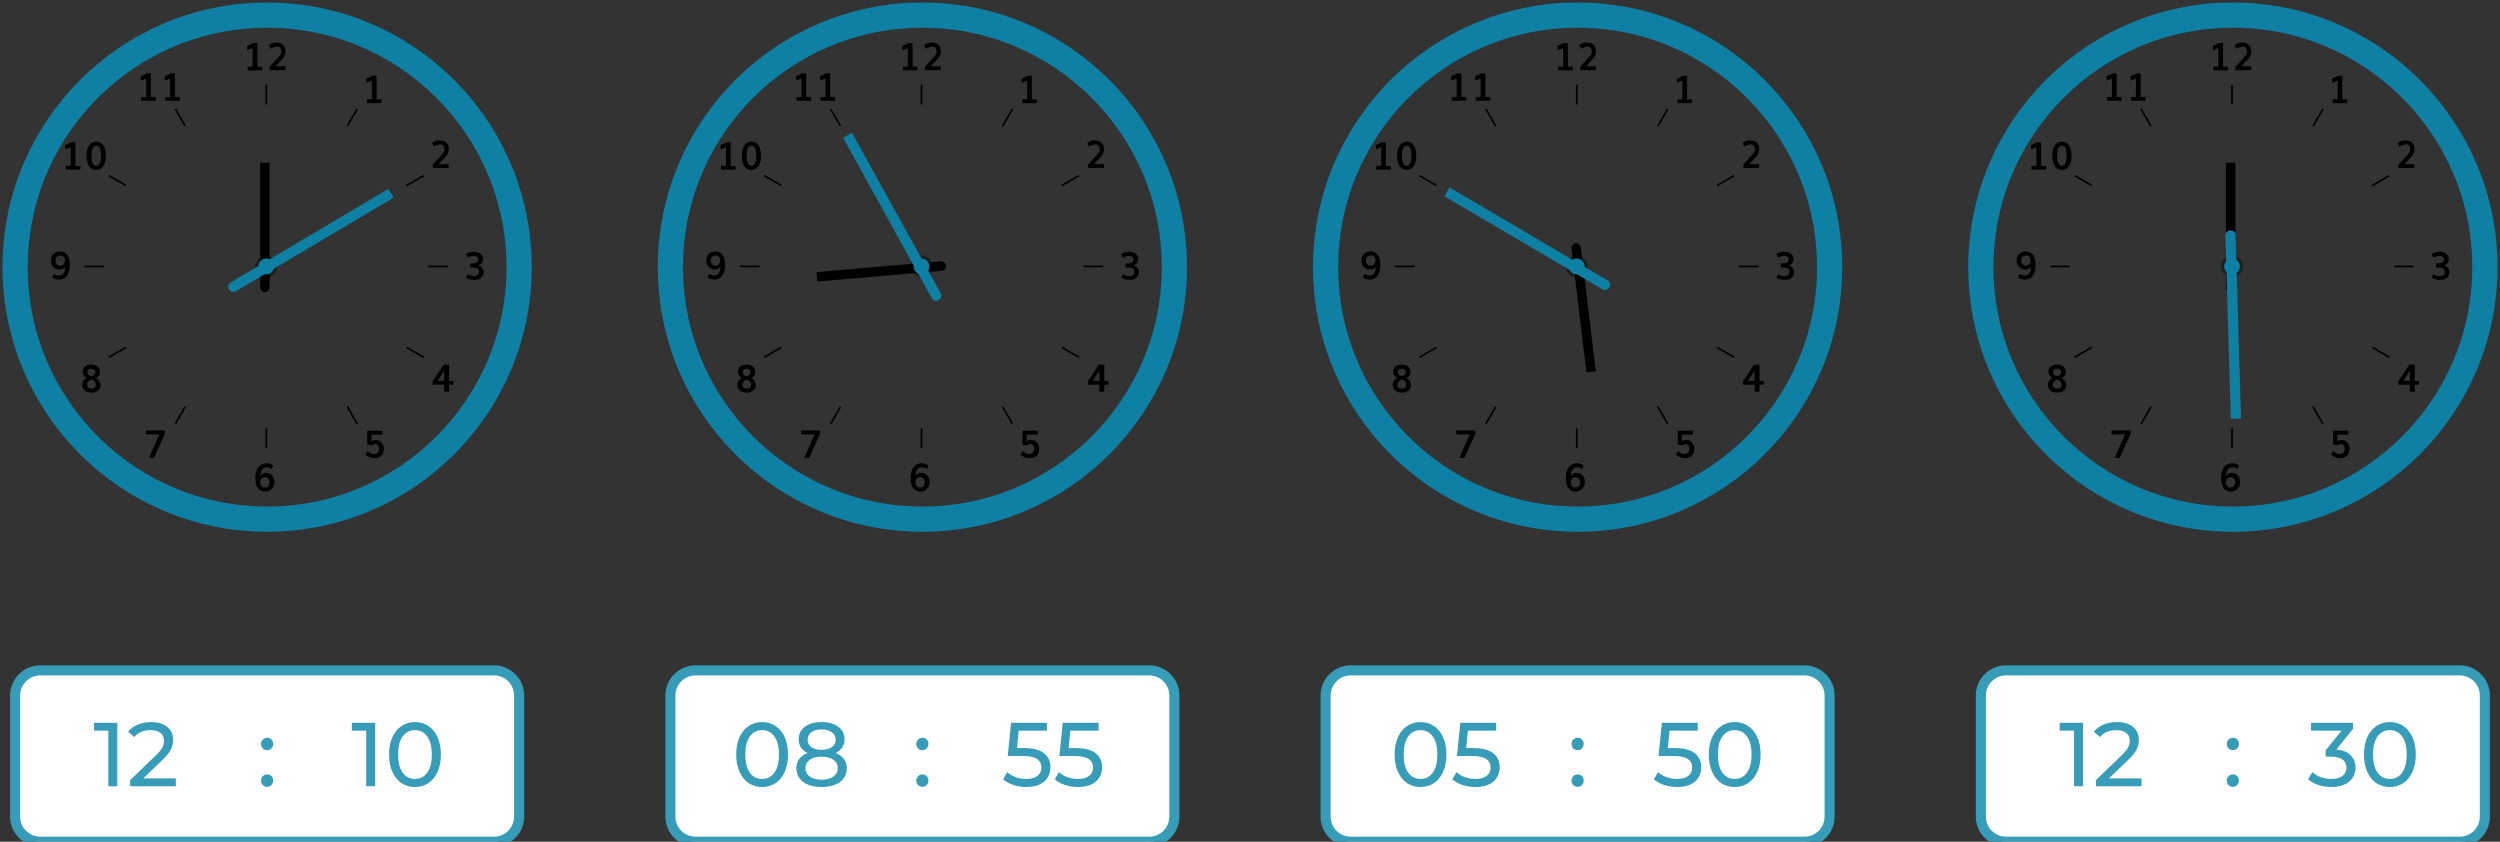 <svg width="496" height="167" viewBox="0 0 496 167" fill="none" xmlns="http://www.w3.org/2000/svg">
<rect x="0" y="0" width="496" height="167" fill="#333333" stroke="none"/>
<path d="M52.999 16.807H52.664V20.728H52.999V16.807Z" fill="black"/>
<path d="M52.999 85.004H52.664V88.925H52.999V85.004Z" fill="black"/>
<path d="M36.613 25.121L36.903 24.953L34.942 21.558L34.652 21.725L36.613 25.121Z" fill="black"/>
<path d="M70.708 84.148L70.998 83.981L69.038 80.585L68.748 80.753L70.708 84.148Z" fill="black"/>
<path d="M24.904 36.941L25.072 36.651L21.676 34.69L21.509 34.98L24.904 36.941Z" fill="black"/>
<path d="M83.982 71.038L84.15 70.747L80.754 68.787L80.587 69.077L83.982 71.038Z" fill="black"/>
<path d="M20.693 52.698H16.773V53.033H20.693V52.698Z" fill="black"/>
<path d="M88.891 52.698H84.971V53.033H88.891V52.698Z" fill="black"/>
<path d="M25.086 69.071L24.918 68.781L21.523 70.741L21.69 71.031L25.086 69.071Z" fill="black"/>
<path d="M84.133 34.993L83.966 34.703L80.57 36.664L80.738 36.954L84.133 34.993Z" fill="black"/>
<path d="M36.9 80.783L36.61 80.615L34.649 84.011L34.94 84.179L36.9 80.783Z" fill="black"/>
<path d="M71.011 21.714L70.721 21.547L68.761 24.942L69.051 25.11L71.011 21.714Z" fill="black"/>
<path d="M49.144 13.961V13.223H50.115V9.537C49.747 9.705 49.412 9.839 49.043 9.973V9.068C49.412 8.967 49.814 8.766 50.216 8.532H51.054V13.223H52.026V13.961H49.144Z" fill="black"/>
<path d="M55.007 8.462C55.51 8.462 55.912 8.63 56.214 8.932C56.515 9.233 56.649 9.669 56.649 10.239C56.649 10.373 56.649 10.473 56.616 10.574C56.582 10.674 56.582 10.775 56.549 10.875C56.515 10.976 56.482 11.043 56.415 11.143C56.348 11.244 56.314 11.311 56.281 11.378C56.247 11.445 56.18 11.512 56.113 11.613C56.046 11.713 55.979 11.78 55.946 11.814C55.912 11.847 55.845 11.914 55.745 12.015L54.672 13.154H56.649V13.925H53.499V13.255L55.074 11.512C55.208 11.378 55.275 11.277 55.342 11.21C55.376 11.143 55.443 11.076 55.543 10.976C55.61 10.875 55.677 10.775 55.711 10.741C55.745 10.674 55.778 10.607 55.778 10.507C55.812 10.406 55.812 10.339 55.812 10.239C55.812 10.172 55.812 10.071 55.778 9.937C55.745 9.803 55.711 9.669 55.677 9.602C55.61 9.501 55.577 9.434 55.476 9.367C55.409 9.3 55.309 9.267 55.242 9.267C55.175 9.233 55.074 9.233 54.974 9.233C54.907 9.233 54.84 9.233 54.773 9.267C54.706 9.267 54.639 9.3 54.572 9.3C54.505 9.334 54.438 9.334 54.37 9.367C54.303 9.401 54.236 9.401 54.169 9.434C54.102 9.468 54.069 9.501 54.002 9.501C53.935 9.535 53.901 9.568 53.868 9.568C53.834 9.602 53.801 9.602 53.767 9.635C53.734 9.669 53.7 9.669 53.7 9.669H53.667L53.365 8.932C53.399 8.932 53.399 8.898 53.432 8.865C53.466 8.831 53.533 8.798 53.667 8.731C53.801 8.664 53.901 8.63 54.035 8.563C54.169 8.529 54.337 8.462 54.505 8.429C54.639 8.462 54.806 8.462 55.007 8.462Z" fill="black"/>
<path d="M52.629 97.537C52.194 97.537 51.825 97.437 51.523 97.202C51.222 96.968 50.987 96.666 50.853 96.264C50.719 95.862 50.652 95.393 50.652 94.856C50.652 94.454 50.686 94.086 50.786 93.717C50.887 93.382 51.021 93.047 51.188 92.779C51.356 92.511 51.59 92.31 51.892 92.142C52.16 91.975 52.495 91.907 52.831 91.907C53.4 91.907 53.869 92.075 54.205 92.377L53.903 93.08C53.568 92.812 53.233 92.712 52.831 92.712C52.495 92.712 52.227 92.879 51.993 93.181C51.758 93.516 51.657 93.918 51.624 94.387C51.892 94.019 52.261 93.818 52.696 93.818C53.233 93.818 53.668 93.985 53.97 94.32C54.272 94.656 54.439 95.091 54.439 95.627C54.439 96.163 54.272 96.599 53.936 96.968C53.601 97.37 53.166 97.537 52.629 97.537ZM52.596 96.733C52.864 96.733 53.065 96.633 53.233 96.432C53.4 96.231 53.467 95.996 53.467 95.694C53.467 95.393 53.4 95.125 53.233 94.957C53.099 94.756 52.864 94.656 52.596 94.656C52.294 94.656 52.06 94.756 51.892 94.957C51.724 95.158 51.624 95.393 51.624 95.728C51.624 95.895 51.657 96.029 51.691 96.163C51.758 96.298 51.825 96.398 51.892 96.499C51.993 96.599 52.093 96.633 52.194 96.7C52.361 96.7 52.495 96.733 52.596 96.733Z" fill="black"/>
<path d="M11.778 55.48C11.376 55.48 10.907 55.346 10.371 55.111L10.706 54.34C11.041 54.541 11.343 54.675 11.678 54.675C11.845 54.675 12.013 54.642 12.147 54.575C12.281 54.508 12.415 54.407 12.549 54.307C12.65 54.173 12.75 54.005 12.817 53.804C12.884 53.603 12.918 53.335 12.918 53.067V52.966C12.683 53.301 12.315 53.469 11.845 53.469C11.309 53.469 10.907 53.301 10.572 52.966C10.27 52.631 10.103 52.229 10.103 51.693C10.103 51.157 10.27 50.721 10.605 50.386C10.941 50.051 11.41 49.883 11.946 49.883C12.549 49.883 13.018 50.118 13.353 50.553C13.688 50.989 13.856 51.659 13.856 52.531C13.856 53.1 13.789 53.637 13.621 54.072C13.454 54.508 13.219 54.877 12.918 55.111C12.583 55.379 12.214 55.48 11.778 55.48ZM11.912 52.698C12.214 52.698 12.448 52.598 12.616 52.43C12.784 52.263 12.884 51.995 12.884 51.626C12.884 51.358 12.817 51.157 12.65 50.956C12.482 50.788 12.281 50.688 11.979 50.688C11.678 50.688 11.477 50.788 11.276 50.956C11.108 51.157 11.008 51.391 11.008 51.693C11.008 51.995 11.075 52.229 11.242 52.397C11.41 52.598 11.644 52.698 11.912 52.698Z" fill="black"/>
<path d="M94.117 55.514C93.915 55.514 93.714 55.514 93.513 55.48C93.312 55.446 93.178 55.413 93.044 55.379C92.91 55.346 92.81 55.279 92.709 55.245C92.609 55.212 92.541 55.145 92.508 55.145L92.441 55.111L92.743 54.407C92.776 54.441 92.843 54.475 92.944 54.508C93.044 54.542 93.178 54.609 93.413 54.676C93.614 54.743 93.815 54.776 94.016 54.776C94.351 54.776 94.619 54.709 94.787 54.542C94.954 54.374 95.055 54.173 95.055 53.905C95.055 53.637 94.921 53.402 94.686 53.268C94.452 53.134 94.117 53.067 93.681 53.067H93.547H93.312V52.263H93.58C94.05 52.263 94.385 52.196 94.586 52.062C94.787 51.928 94.887 51.727 94.887 51.392C94.887 51.19 94.787 51.023 94.619 50.922C94.418 50.822 94.217 50.755 93.983 50.755C93.882 50.755 93.748 50.755 93.647 50.788C93.547 50.822 93.446 50.822 93.346 50.855C93.245 50.889 93.178 50.922 93.145 50.956C93.078 50.989 93.044 51.023 92.977 51.056C92.91 51.09 92.877 51.123 92.843 51.123L92.407 50.453C92.709 50.252 92.944 50.118 93.178 50.051C93.413 49.984 93.714 49.95 94.083 49.95C94.318 49.95 94.519 49.984 94.72 50.051C94.921 50.118 95.122 50.185 95.29 50.319C95.457 50.42 95.591 50.587 95.692 50.755C95.792 50.922 95.826 51.157 95.826 51.392C95.826 51.593 95.792 51.76 95.725 51.928C95.658 52.095 95.558 52.263 95.39 52.397C95.222 52.531 95.055 52.631 94.82 52.665C95.189 52.732 95.457 52.866 95.658 53.134C95.859 53.369 95.96 53.67 95.96 53.972C95.96 54.206 95.926 54.441 95.826 54.642C95.725 54.843 95.591 55.011 95.424 55.145C95.256 55.279 95.055 55.379 94.854 55.446C94.586 55.48 94.351 55.514 94.117 55.514Z" fill="black"/>
<path d="M72.804 20.426V19.689H73.776V16.003C73.407 16.17 73.072 16.304 72.704 16.438V15.567C73.072 15.466 73.474 15.265 73.876 15.031H74.714V19.723H75.686V20.46H72.804V20.426Z" fill="black"/>
<path d="M87.382 27.866C87.885 27.866 88.287 28.034 88.589 28.335C88.89 28.637 89.024 29.072 89.024 29.642C89.024 29.776 89.024 29.877 88.991 29.977C88.957 30.078 88.957 30.178 88.924 30.279C88.89 30.379 88.857 30.446 88.79 30.547C88.723 30.647 88.689 30.714 88.656 30.782C88.622 30.849 88.555 30.916 88.488 31.016C88.421 31.117 88.354 31.184 88.321 31.217C88.287 31.251 88.22 31.318 88.12 31.418L87.047 32.558H89.024V33.328H85.874V32.658L87.449 30.916C87.583 30.782 87.65 30.681 87.717 30.614C87.751 30.547 87.818 30.48 87.918 30.379C87.986 30.279 88.052 30.178 88.086 30.145C88.12 30.078 88.153 30.011 88.153 29.91C88.187 29.81 88.187 29.743 88.187 29.642C88.187 29.575 88.187 29.474 88.153 29.34C88.12 29.206 88.086 29.072 88.052 29.005C87.986 28.905 87.952 28.838 87.851 28.771C87.784 28.704 87.684 28.67 87.617 28.67C87.55 28.637 87.449 28.637 87.349 28.637C87.282 28.637 87.215 28.637 87.148 28.67C87.081 28.67 87.014 28.704 86.947 28.704C86.88 28.737 86.813 28.737 86.746 28.771C86.678 28.804 86.612 28.804 86.544 28.838C86.477 28.871 86.444 28.905 86.377 28.905C86.31 28.938 86.276 28.972 86.243 28.972C86.209 29.005 86.176 29.005 86.142 29.039C86.109 29.072 86.075 29.072 86.075 29.072H86.042L85.74 28.335C85.774 28.335 85.774 28.302 85.807 28.268C85.841 28.235 85.908 28.201 86.042 28.134C86.176 28.067 86.276 28.034 86.41 27.966C86.544 27.933 86.712 27.866 86.88 27.832C87.014 27.899 87.181 27.866 87.382 27.866Z" fill="black"/>
<path d="M88.119 77.732V76.324H85.84V75.621L88.018 72.336H89.091V75.587H89.929V76.324H89.091V77.732H88.119ZM86.845 75.554H88.119V73.509C88.052 73.61 87.65 74.28 86.845 75.554Z" fill="black"/>
<path d="M74.178 90.902C73.877 90.902 73.575 90.835 73.273 90.701C72.972 90.567 72.704 90.399 72.469 90.165L72.972 89.461C73.139 89.662 73.341 89.83 73.542 89.93C73.743 90.031 73.977 90.098 74.178 90.098C74.446 90.098 74.681 89.997 74.882 89.83C75.083 89.662 75.184 89.394 75.184 89.059C75.184 88.791 75.117 88.556 74.983 88.389C74.849 88.188 74.681 88.121 74.446 88.121C74.145 88.121 73.944 88.188 73.81 88.355L72.871 88.221V85.44H75.887V86.244H73.709L73.676 87.618C73.843 87.383 74.178 87.283 74.647 87.283C75.05 87.283 75.418 87.45 75.72 87.819C76.021 88.154 76.156 88.59 76.156 89.126C76.156 89.361 76.122 89.595 76.055 89.796C75.988 89.997 75.887 90.165 75.753 90.299C75.619 90.433 75.485 90.567 75.318 90.668C75.15 90.768 74.983 90.835 74.781 90.902C74.58 90.868 74.379 90.902 74.178 90.902Z" fill="black"/>
<path d="M29.574 90.802L31.618 86.177H28.937V85.406H32.691V86.143L30.546 90.835H29.574V90.802Z" fill="black"/>
<path d="M18.145 77.899C17.777 77.899 17.475 77.832 17.207 77.732C16.939 77.598 16.704 77.43 16.537 77.196C16.369 76.961 16.302 76.693 16.302 76.358C16.302 76.056 16.369 75.788 16.537 75.554C16.704 75.319 16.939 75.118 17.207 74.984C16.671 74.682 16.403 74.247 16.403 73.744C16.403 73.308 16.57 72.94 16.872 72.705C17.207 72.437 17.609 72.336 18.112 72.336C18.648 72.336 19.084 72.471 19.386 72.739C19.687 73.007 19.855 73.375 19.855 73.811C19.855 74.347 19.587 74.783 19.05 75.017C19.319 75.151 19.52 75.353 19.687 75.587C19.855 75.855 19.955 76.123 19.955 76.391C19.955 76.693 19.855 76.995 19.687 77.229C19.52 77.464 19.285 77.631 19.017 77.765C18.782 77.866 18.481 77.899 18.145 77.899ZM18.145 77.095C18.414 77.095 18.648 77.028 18.782 76.894C18.95 76.76 19.017 76.559 19.017 76.291C19.017 76.09 18.95 75.889 18.782 75.688C18.615 75.487 18.414 75.386 18.179 75.319C17.911 75.386 17.71 75.487 17.542 75.688C17.375 75.855 17.274 76.09 17.274 76.324C17.274 76.559 17.341 76.76 17.509 76.894C17.643 77.028 17.877 77.095 18.145 77.095ZM18.145 74.649C18.38 74.582 18.581 74.481 18.715 74.314C18.849 74.18 18.916 73.978 18.916 73.777C18.916 73.576 18.849 73.442 18.682 73.342C18.548 73.241 18.347 73.174 18.112 73.174C17.877 73.174 17.676 73.241 17.542 73.342C17.408 73.442 17.341 73.61 17.341 73.844C17.341 74.046 17.408 74.213 17.542 74.381C17.71 74.448 17.877 74.582 18.145 74.649Z" fill="black"/>
<path d="M13.053 33.63V32.893H14.024V29.206C13.656 29.374 13.321 29.508 12.952 29.642V28.771C13.321 28.67 13.723 28.469 14.125 28.235H14.963V32.926H15.934V33.663H13.053V33.63Z" fill="black"/>
<path d="M19.085 33.731C18.482 33.731 18.012 33.462 17.677 32.96C17.342 32.457 17.175 31.753 17.175 30.882C17.175 30.011 17.342 29.34 17.677 28.838C18.012 28.369 18.482 28.101 19.085 28.101C19.688 28.101 20.157 28.335 20.492 28.838C20.827 29.34 20.995 30.011 20.995 30.849C20.995 31.418 20.928 31.921 20.794 32.323C20.66 32.759 20.425 33.06 20.157 33.328C19.822 33.597 19.487 33.731 19.085 33.731ZM19.085 32.893C19.688 32.893 20.023 32.223 20.023 30.849C20.023 30.581 20.023 30.346 19.99 30.111C19.956 29.877 19.923 29.676 19.856 29.508C19.789 29.307 19.688 29.173 19.554 29.072C19.42 28.972 19.286 28.905 19.118 28.905C18.951 28.905 18.783 28.972 18.649 29.072C18.515 29.173 18.415 29.34 18.348 29.508C18.28 29.709 18.213 29.91 18.18 30.111C18.146 30.346 18.146 30.581 18.146 30.849C18.146 31.15 18.146 31.418 18.18 31.653C18.213 31.887 18.247 32.089 18.348 32.29C18.415 32.491 18.515 32.625 18.649 32.725C18.75 32.859 18.917 32.893 19.085 32.893Z" fill="black"/>
<path d="M28.033 19.991V19.253H29.005V15.567C28.636 15.735 28.301 15.869 27.933 16.003V15.098C28.301 14.997 28.703 14.796 29.106 14.562H29.943V19.253H30.915V19.991H28.033Z" fill="black"/>
<path d="M32.793 19.991V19.253H33.764V15.567C33.396 15.735 33.061 15.869 32.692 16.003V15.098C33.061 14.997 33.463 14.796 33.865 14.562H34.703V19.253H35.675V19.991H32.793Z" fill="black"/>
<path d="M52.829 55.111C54.069 55.111 55.075 54.106 55.075 52.866C55.075 51.626 54.069 50.621 52.829 50.621C51.589 50.621 50.584 51.626 50.584 52.866C50.584 54.106 51.589 55.111 52.829 55.111Z" fill="url(#paint0_radial_27_14)"/>
<path d="M52.562 57.96C52.026 57.96 51.623 57.491 51.623 56.921V32.256H53.5V56.921C53.5 57.491 53.098 57.96 52.562 57.96Z" fill="black"/>
<path d="M77.083 38.03L76.954 37.821L76.743 37.946L45.868 56.269C45.478 56.493 45.464 56.966 45.643 57.279C45.837 57.62 46.286 57.784 46.654 57.574L46.654 57.574L46.658 57.572L77.534 39.248L77.753 39.118L77.619 38.901L77.083 38.03Z" fill="#0E80A4" stroke="#0E80A4" stroke-width="0.5"/>
<path d="M52.831 54.441C53.701 54.441 54.406 53.736 54.406 52.866C54.406 51.996 53.701 51.291 52.831 51.291C51.961 51.291 51.256 51.996 51.256 52.866C51.256 53.736 51.961 54.441 52.831 54.441Z" fill="#0E80A4"/>
<path d="M53 103C80.614 103 103 80.614 103 53C103 25.386 80.614 3 53 3C25.386 3 3 25.386 3 53C3 80.614 25.386 103 53 103Z" stroke="#0E80A4" stroke-width="5" stroke-miterlimit="10"/>
<path d="M3 138C3 135.239 5.239 133 8 133H98C100.761 133 103 135.239 103 138V162C103 164.761 100.761 167 98 167H8C5.239 167 3 164.761 3 162V138Z" fill="white"/>
<path d="M23.271 143.4V156H21.489V144.966H18.645V143.4H23.271ZM34.883 154.434V156H25.829V154.776L30.959 149.826C31.583 149.226 32.003 148.71 32.219 148.278C32.435 147.834 32.543 147.39 32.543 146.946C32.543 146.286 32.309 145.776 31.841 145.416C31.385 145.044 30.725 144.858 29.861 144.858C28.469 144.858 27.395 145.314 26.639 146.226L25.415 145.164C25.907 144.564 26.549 144.096 27.341 143.76C28.145 143.424 29.039 143.256 30.023 143.256C31.343 143.256 32.393 143.574 33.173 144.21C33.953 144.834 34.343 145.686 34.343 146.766C34.343 147.438 34.199 148.074 33.911 148.674C33.623 149.274 33.077 149.958 32.273 150.726L28.421 154.434H34.883Z" fill="#369CB7"/>
<path d="M53.013 148.836C52.677 148.836 52.389 148.722 52.149 148.494C51.909 148.254 51.789 147.954 51.789 147.594C51.789 147.246 51.909 146.958 52.149 146.73C52.389 146.49 52.677 146.37 53.013 146.37C53.349 146.37 53.631 146.484 53.859 146.712C54.087 146.94 54.201 147.234 54.201 147.594C54.201 147.954 54.081 148.254 53.841 148.494C53.613 148.722 53.337 148.836 53.013 148.836ZM53.013 156.108C52.677 156.108 52.389 155.994 52.149 155.766C51.909 155.526 51.789 155.226 51.789 154.866C51.789 154.518 51.909 154.23 52.149 154.002C52.389 153.762 52.677 153.642 53.013 153.642C53.349 153.642 53.631 153.756 53.859 153.984C54.087 154.212 54.201 154.506 54.201 154.866C54.201 155.226 54.081 155.526 53.841 155.766C53.613 155.994 53.337 156.108 53.013 156.108Z" fill="#369CB7"/>
<path d="M74.436 143.4V156H72.654V144.966H69.81V143.4H74.436ZM82.34 156.144C81.344 156.144 80.456 155.892 79.676 155.388C78.908 154.872 78.302 154.128 77.858 153.156C77.414 152.184 77.192 151.032 77.192 149.7C77.192 148.368 77.414 147.216 77.858 146.244C78.302 145.272 78.908 144.534 79.676 144.03C80.456 143.514 81.344 143.256 82.34 143.256C83.324 143.256 84.2 143.514 84.968 144.03C85.748 144.534 86.36 145.272 86.804 146.244C87.248 147.216 87.47 148.368 87.47 149.7C87.47 151.032 87.248 152.184 86.804 153.156C86.36 154.128 85.748 154.872 84.968 155.388C84.2 155.892 83.324 156.144 82.34 156.144ZM82.34 154.542C83.348 154.542 84.152 154.128 84.752 153.3C85.364 152.472 85.67 151.272 85.67 149.7C85.67 148.128 85.364 146.928 84.752 146.1C84.152 145.272 83.348 144.858 82.34 144.858C81.32 144.858 80.504 145.272 79.892 146.1C79.292 146.928 78.992 148.128 78.992 149.7C78.992 151.272 79.292 152.472 79.892 153.3C80.504 154.128 81.32 154.542 82.34 154.542Z" fill="#369CB7"/>
<path d="M8 134H98V132H8V134ZM102 138V162H104V138H102ZM98 166H8V168H98V166ZM4 162V138H2V162H4ZM8 166C5.791 166 4 164.209 4 162H2C2 165.314 4.686 168 8 168V166ZM102 162C102 164.209 100.209 166 98 166V168C101.314 168 104 165.314 104 162H102ZM98 134C100.209 134 102 135.791 102 138H104C104 134.686 101.314 132 98 132V134ZM8 132C4.686 132 2 134.686 2 138H4C4 135.791 5.791 134 8 134V132Z" fill="#369CB7"/>
<path d="M182.999 16.807H182.664V20.728H182.999V16.807Z" fill="black"/>
<path d="M182.999 85.004H182.664V88.925H182.999V85.004Z" fill="black"/>
<path d="M166.613 25.121L166.903 24.953L164.942 21.558L164.652 21.725L166.613 25.121Z" fill="black"/>
<path d="M200.708 84.148L200.998 83.981L199.038 80.585L198.748 80.753L200.708 84.148Z" fill="black"/>
<path d="M154.904 36.941L155.072 36.651L151.676 34.69L151.509 34.98L154.904 36.941Z" fill="black"/>
<path d="M213.982 71.038L214.15 70.747L210.754 68.787L210.587 69.077L213.982 71.038Z" fill="black"/>
<path d="M150.693 52.698H146.773V53.033H150.693V52.698Z" fill="black"/>
<path d="M218.891 52.698H214.971V53.033H218.891V52.698Z" fill="black"/>
<path d="M155.086 69.071L154.918 68.781L151.523 70.741L151.69 71.031L155.086 69.071Z" fill="black"/>
<path d="M214.133 34.993L213.966 34.703L210.57 36.664L210.738 36.954L214.133 34.993Z" fill="black"/>
<path d="M166.9 80.783L166.61 80.615L164.649 84.011L164.94 84.179L166.9 80.783Z" fill="black"/>
<path d="M201.012 21.714L200.721 21.547L198.761 24.942L199.051 25.11L201.012 21.714Z" fill="black"/>
<path d="M179.144 13.961V13.223H180.115V9.537C179.747 9.705 179.412 9.839 179.043 9.973V9.068C179.412 8.967 179.814 8.766 180.216 8.532H181.054V13.223H182.026V13.961H179.144Z" fill="black"/>
<path d="M185.007 8.462C185.51 8.462 185.912 8.63 186.214 8.932C186.515 9.233 186.649 9.669 186.649 10.239C186.649 10.373 186.649 10.473 186.616 10.574C186.582 10.674 186.582 10.775 186.549 10.875C186.515 10.976 186.482 11.043 186.415 11.143C186.348 11.244 186.314 11.311 186.281 11.378C186.247 11.445 186.18 11.512 186.113 11.613C186.046 11.713 185.979 11.78 185.946 11.814C185.912 11.847 185.845 11.914 185.744 12.015L184.672 13.154H186.649V13.925H183.499V13.255L185.074 11.512C185.208 11.378 185.275 11.277 185.342 11.21C185.376 11.143 185.443 11.076 185.543 10.976C185.61 10.875 185.677 10.775 185.711 10.741C185.744 10.674 185.778 10.607 185.778 10.507C185.811 10.406 185.811 10.339 185.811 10.239C185.811 10.172 185.811 10.071 185.778 9.937C185.744 9.803 185.711 9.669 185.677 9.602C185.61 9.501 185.577 9.434 185.476 9.367C185.409 9.3 185.309 9.267 185.242 9.267C185.175 9.233 185.074 9.233 184.974 9.233C184.907 9.233 184.84 9.233 184.773 9.267C184.706 9.267 184.639 9.3 184.572 9.3C184.505 9.334 184.437 9.334 184.37 9.367C184.303 9.401 184.236 9.401 184.169 9.434C184.102 9.468 184.069 9.501 184.002 9.501C183.935 9.535 183.901 9.568 183.868 9.568C183.834 9.602 183.801 9.602 183.767 9.635C183.734 9.669 183.7 9.669 183.7 9.669H183.667L183.365 8.932C183.399 8.932 183.399 8.898 183.432 8.865C183.466 8.831 183.533 8.798 183.667 8.731C183.801 8.664 183.901 8.63 184.035 8.563C184.169 8.529 184.337 8.462 184.505 8.429C184.639 8.462 184.806 8.462 185.007 8.462Z" fill="black"/>
<path d="M182.629 97.537C182.194 97.537 181.825 97.437 181.523 97.202C181.222 96.968 180.987 96.666 180.853 96.264C180.719 95.862 180.652 95.393 180.652 94.856C180.652 94.454 180.686 94.086 180.786 93.717C180.887 93.382 181.021 93.047 181.188 92.779C181.356 92.511 181.591 92.31 181.892 92.142C182.16 91.975 182.495 91.907 182.83 91.907C183.4 91.907 183.869 92.075 184.204 92.377L183.903 93.08C183.568 92.812 183.233 92.712 182.83 92.712C182.495 92.712 182.227 92.879 181.993 93.181C181.758 93.516 181.658 93.918 181.624 94.387C181.892 94.019 182.261 93.818 182.696 93.818C183.233 93.818 183.668 93.985 183.97 94.32C184.271 94.656 184.439 95.091 184.439 95.627C184.439 96.163 184.271 96.599 183.936 96.968C183.601 97.37 183.166 97.537 182.629 97.537ZM182.596 96.733C182.864 96.733 183.065 96.633 183.233 96.432C183.4 96.231 183.467 95.996 183.467 95.694C183.467 95.393 183.4 95.125 183.233 94.957C183.099 94.756 182.864 94.656 182.596 94.656C182.294 94.656 182.06 94.756 181.892 94.957C181.725 95.158 181.624 95.393 181.624 95.728C181.624 95.895 181.658 96.029 181.691 96.163C181.758 96.298 181.825 96.398 181.892 96.499C181.993 96.599 182.093 96.633 182.194 96.7C182.361 96.7 182.495 96.733 182.596 96.733Z" fill="black"/>
<path d="M141.778 55.48C141.376 55.48 140.907 55.346 140.371 55.111L140.706 54.34C141.041 54.541 141.343 54.675 141.678 54.675C141.845 54.675 142.013 54.642 142.147 54.575C142.281 54.508 142.415 54.407 142.549 54.307C142.65 54.173 142.75 54.005 142.817 53.804C142.884 53.603 142.918 53.335 142.918 53.067V52.966C142.683 53.301 142.314 53.469 141.845 53.469C141.309 53.469 140.907 53.301 140.572 52.966C140.27 52.631 140.103 52.229 140.103 51.693C140.103 51.157 140.27 50.721 140.605 50.386C140.94 50.051 141.41 49.883 141.946 49.883C142.549 49.883 143.018 50.118 143.353 50.553C143.688 50.989 143.856 51.659 143.856 52.531C143.856 53.1 143.789 53.637 143.621 54.072C143.454 54.508 143.219 54.877 142.918 55.111C142.583 55.379 142.214 55.48 141.778 55.48ZM141.912 52.698C142.214 52.698 142.449 52.598 142.616 52.43C142.784 52.263 142.884 51.995 142.884 51.626C142.884 51.358 142.817 51.157 142.65 50.956C142.482 50.788 142.281 50.688 141.979 50.688C141.678 50.688 141.477 50.788 141.276 50.956C141.108 51.157 141.007 51.391 141.007 51.693C141.007 51.995 141.075 52.229 141.242 52.397C141.41 52.598 141.644 52.698 141.912 52.698Z" fill="black"/>
<path d="M224.117 55.514C223.916 55.514 223.714 55.514 223.513 55.48C223.312 55.446 223.178 55.413 223.044 55.379C222.91 55.346 222.81 55.279 222.709 55.245C222.609 55.212 222.542 55.145 222.508 55.145L222.441 55.111L222.743 54.407C222.776 54.441 222.843 54.475 222.944 54.508C223.044 54.542 223.178 54.609 223.413 54.676C223.614 54.743 223.815 54.776 224.016 54.776C224.351 54.776 224.619 54.709 224.787 54.542C224.954 54.374 225.055 54.173 225.055 53.905C225.055 53.637 224.921 53.402 224.686 53.268C224.452 53.134 224.117 53.067 223.681 53.067H223.547H223.312V52.263H223.58C224.05 52.263 224.385 52.196 224.586 52.062C224.787 51.928 224.887 51.727 224.887 51.392C224.887 51.19 224.787 51.023 224.619 50.922C224.418 50.822 224.217 50.755 223.983 50.755C223.882 50.755 223.748 50.755 223.647 50.788C223.547 50.822 223.446 50.822 223.346 50.855C223.245 50.889 223.178 50.922 223.145 50.956C223.078 50.989 223.044 51.023 222.977 51.056C222.91 51.09 222.877 51.123 222.843 51.123L222.407 50.453C222.709 50.252 222.944 50.118 223.178 50.051C223.413 49.984 223.714 49.95 224.083 49.95C224.318 49.95 224.519 49.984 224.72 50.051C224.921 50.118 225.122 50.185 225.289 50.319C225.457 50.42 225.591 50.587 225.692 50.755C225.792 50.922 225.826 51.157 225.826 51.392C225.826 51.593 225.792 51.76 225.725 51.928C225.658 52.095 225.558 52.263 225.39 52.397C225.222 52.531 225.055 52.631 224.82 52.665C225.189 52.732 225.457 52.866 225.658 53.134C225.859 53.369 225.96 53.67 225.96 53.972C225.96 54.206 225.926 54.441 225.826 54.642C225.725 54.843 225.591 55.011 225.424 55.145C225.256 55.279 225.055 55.379 224.854 55.446C224.586 55.48 224.351 55.514 224.117 55.514Z" fill="black"/>
<path d="M202.804 20.426V19.689H203.776V16.003C203.407 16.17 203.072 16.304 202.704 16.438V15.567C203.072 15.466 203.474 15.265 203.877 15.031H204.714V19.723H205.686V20.46H202.804V20.426Z" fill="black"/>
<path d="M217.382 27.866C217.885 27.866 218.287 28.034 218.589 28.335C218.89 28.637 219.024 29.072 219.024 29.642C219.024 29.776 219.024 29.877 218.991 29.977C218.957 30.078 218.957 30.178 218.924 30.279C218.89 30.379 218.857 30.446 218.79 30.547C218.723 30.647 218.689 30.714 218.656 30.782C218.622 30.849 218.555 30.916 218.488 31.016C218.421 31.117 218.354 31.184 218.321 31.217C218.287 31.251 218.22 31.318 218.12 31.418L217.047 32.558H219.024V33.328H215.874V32.658L217.449 30.916C217.583 30.782 217.65 30.681 217.717 30.614C217.751 30.547 217.818 30.48 217.918 30.379C217.985 30.279 218.053 30.178 218.086 30.145C218.12 30.078 218.153 30.011 218.153 29.91C218.187 29.81 218.187 29.743 218.187 29.642C218.187 29.575 218.187 29.474 218.153 29.34C218.12 29.206 218.086 29.072 218.052 29.005C217.985 28.905 217.952 28.838 217.851 28.771C217.784 28.704 217.684 28.67 217.617 28.67C217.55 28.637 217.449 28.637 217.349 28.637C217.282 28.637 217.215 28.637 217.148 28.67C217.081 28.67 217.014 28.704 216.947 28.704C216.88 28.737 216.813 28.737 216.746 28.771C216.679 28.804 216.611 28.804 216.544 28.838C216.477 28.871 216.444 28.905 216.377 28.905C216.31 28.938 216.276 28.972 216.243 28.972C216.209 29.005 216.176 29.005 216.142 29.039C216.109 29.072 216.075 29.072 216.075 29.072H216.042L215.74 28.335C215.774 28.335 215.774 28.302 215.807 28.268C215.841 28.235 215.908 28.201 216.042 28.134C216.176 28.067 216.276 28.034 216.41 27.966C216.544 27.933 216.712 27.866 216.88 27.832C217.014 27.899 217.181 27.866 217.382 27.866Z" fill="black"/>
<path d="M218.119 77.732V76.324H215.84V75.621L218.018 72.336H219.091V75.587H219.929V76.324H219.091V77.732H218.119ZM216.845 75.554H218.119V73.509C218.052 73.61 217.65 74.28 216.845 75.554Z" fill="black"/>
<path d="M204.178 90.902C203.877 90.902 203.575 90.835 203.273 90.701C202.972 90.567 202.704 90.399 202.469 90.165L202.972 89.461C203.139 89.662 203.34 89.83 203.542 89.93C203.743 90.031 203.977 90.098 204.178 90.098C204.446 90.098 204.681 89.997 204.882 89.83C205.083 89.662 205.184 89.394 205.184 89.059C205.184 88.791 205.117 88.556 204.983 88.389C204.849 88.188 204.681 88.121 204.446 88.121C204.145 88.121 203.944 88.188 203.81 88.355L202.871 88.221V85.44H205.887V86.244H203.709L203.676 87.618C203.843 87.383 204.178 87.283 204.647 87.283C205.05 87.283 205.418 87.45 205.72 87.819C206.021 88.154 206.155 88.59 206.155 89.126C206.155 89.361 206.122 89.595 206.055 89.796C205.988 89.997 205.887 90.165 205.753 90.299C205.619 90.433 205.485 90.567 205.318 90.668C205.15 90.768 204.983 90.835 204.782 90.902C204.58 90.868 204.379 90.902 204.178 90.902Z" fill="black"/>
<path d="M159.574 90.802L161.618 86.177H158.937V85.406H162.69V86.143L160.546 90.835H159.574V90.802Z" fill="black"/>
<path d="M148.146 77.899C147.777 77.899 147.475 77.832 147.207 77.732C146.939 77.598 146.705 77.43 146.537 77.196C146.369 76.961 146.302 76.693 146.302 76.358C146.302 76.056 146.369 75.788 146.537 75.554C146.705 75.319 146.939 75.118 147.207 74.984C146.671 74.682 146.403 74.247 146.403 73.744C146.403 73.308 146.57 72.94 146.872 72.705C147.207 72.437 147.609 72.336 148.112 72.336C148.648 72.336 149.084 72.471 149.385 72.739C149.687 73.007 149.855 73.375 149.855 73.811C149.855 74.347 149.587 74.783 149.05 75.017C149.318 75.151 149.52 75.353 149.687 75.587C149.855 75.855 149.955 76.123 149.955 76.391C149.955 76.693 149.855 76.995 149.687 77.229C149.52 77.464 149.285 77.631 149.017 77.765C148.782 77.866 148.481 77.899 148.146 77.899ZM148.146 77.095C148.414 77.095 148.648 77.028 148.782 76.894C148.95 76.76 149.017 76.559 149.017 76.291C149.017 76.09 148.95 75.889 148.782 75.688C148.615 75.487 148.414 75.386 148.179 75.319C147.911 75.386 147.71 75.487 147.542 75.688C147.375 75.855 147.274 76.09 147.274 76.324C147.274 76.559 147.341 76.76 147.509 76.894C147.643 77.028 147.877 77.095 148.146 77.095ZM148.146 74.649C148.38 74.582 148.581 74.481 148.715 74.314C148.849 74.18 148.916 73.978 148.916 73.777C148.916 73.576 148.849 73.442 148.682 73.342C148.548 73.241 148.347 73.174 148.112 73.174C147.877 73.174 147.676 73.241 147.542 73.342C147.408 73.442 147.341 73.61 147.341 73.844C147.341 74.046 147.408 74.213 147.542 74.381C147.71 74.448 147.877 74.582 148.146 74.649Z" fill="black"/>
<path d="M143.053 33.63V32.893H144.024V29.206C143.656 29.374 143.321 29.508 142.952 29.642V28.771C143.321 28.67 143.723 28.469 144.125 28.235H144.963V32.926H145.935V33.663H143.053V33.63Z" fill="black"/>
<path d="M149.085 33.731C148.482 33.731 148.012 33.462 147.677 32.96C147.342 32.457 147.175 31.753 147.175 30.882C147.175 30.011 147.342 29.34 147.677 28.838C148.012 28.369 148.482 28.101 149.085 28.101C149.688 28.101 150.157 28.335 150.492 28.838C150.827 29.34 150.995 30.011 150.995 30.849C150.995 31.418 150.928 31.921 150.794 32.323C150.66 32.759 150.425 33.06 150.157 33.328C149.822 33.597 149.487 33.731 149.085 33.731ZM149.085 32.893C149.688 32.893 150.023 32.223 150.023 30.849C150.023 30.581 150.023 30.346 149.99 30.111C149.956 29.877 149.923 29.676 149.856 29.508C149.789 29.307 149.688 29.173 149.554 29.072C149.42 28.972 149.286 28.905 149.118 28.905C148.951 28.905 148.783 28.972 148.649 29.072C148.515 29.173 148.415 29.34 148.348 29.508C148.281 29.709 148.213 29.91 148.18 30.111C148.146 30.346 148.146 30.581 148.146 30.849C148.146 31.15 148.146 31.418 148.18 31.653C148.213 31.887 148.247 32.089 148.348 32.29C148.415 32.491 148.515 32.625 148.649 32.725C148.75 32.859 148.917 32.893 149.085 32.893Z" fill="black"/>
<path d="M158.033 19.991V19.253H159.005V15.567C158.636 15.735 158.301 15.869 157.933 16.003V15.098C158.301 14.997 158.703 14.796 159.106 14.562H159.943V19.253H160.915V19.991H158.033Z" fill="black"/>
<path d="M162.793 19.991V19.253H163.764V15.567C163.396 15.735 163.061 15.869 162.692 16.003V15.098C163.061 14.997 163.463 14.796 163.865 14.562H164.703V19.253H165.675V19.991H162.793Z" fill="black"/>
<path d="M182.829 55.111C184.069 55.111 185.075 54.106 185.075 52.866C185.075 51.626 184.069 50.621 182.829 50.621C181.589 50.621 180.584 51.626 180.584 52.866C180.584 54.106 181.589 55.111 182.829 55.111Z" fill="url(#paint1_radial_27_14)"/>
<path d="M187.689 52.706C187.735 53.241 187.302 53.682 186.735 53.73L162.161 55.847L162 53.977L186.574 51.861C187.141 51.812 187.643 52.172 187.689 52.706Z" fill="black"/>
<path d="M167.829 27.319L167.616 27.442L167.735 27.657L185.102 59.079C185.314 59.475 185.787 59.504 186.105 59.335C186.451 59.151 186.629 58.708 186.43 58.333L186.43 58.333L186.428 58.33L169.06 26.906L168.937 26.683L168.716 26.81L167.829 27.319Z" fill="#0E80A4" stroke="#0E80A4" stroke-width="0.5"/>
<path d="M182.831 54.441C183.701 54.441 184.406 53.736 184.406 52.866C184.406 51.996 183.701 51.291 182.831 51.291C181.961 51.291 181.256 51.996 181.256 52.866C181.256 53.736 181.961 54.441 182.831 54.441Z" fill="#0E80A4"/>
<path d="M183 103C210.614 103 233 80.614 233 53C233 25.386 210.614 3 183 3C155.386 3 133 25.386 133 53C133 80.614 155.386 103 183 103Z" stroke="#0E80A4" stroke-width="5" stroke-miterlimit="10"/>
<path d="M133 138C133 135.239 135.239 133 138 133H228C230.761 133 233 135.239 233 138V162C233 164.761 230.761 167 228 167H138C135.239 167 133 164.761 133 162V138Z" fill="white"/>
<path d="M151.217 156.144C150.221 156.144 149.333 155.892 148.553 155.388C147.785 154.872 147.179 154.128 146.735 153.156C146.291 152.184 146.069 151.032 146.069 149.7C146.069 148.368 146.291 147.216 146.735 146.244C147.179 145.272 147.785 144.534 148.553 144.03C149.333 143.514 150.221 143.256 151.217 143.256C152.201 143.256 153.077 143.514 153.845 144.03C154.625 144.534 155.237 145.272 155.681 146.244C156.125 147.216 156.347 148.368 156.347 149.7C156.347 151.032 156.125 152.184 155.681 153.156C155.237 154.128 154.625 154.872 153.845 155.388C153.077 155.892 152.201 156.144 151.217 156.144ZM151.217 154.542C152.225 154.542 153.029 154.128 153.629 153.3C154.241 152.472 154.547 151.272 154.547 149.7C154.547 148.128 154.241 146.928 153.629 146.1C153.029 145.272 152.225 144.858 151.217 144.858C150.197 144.858 149.381 145.272 148.769 146.1C148.169 146.928 147.869 148.128 147.869 149.7C147.869 151.272 148.169 152.472 148.769 153.3C149.381 154.128 150.197 154.542 151.217 154.542ZM165.779 149.394C166.499 149.67 167.051 150.066 167.435 150.582C167.819 151.098 168.011 151.716 168.011 152.436C168.011 153.192 167.807 153.852 167.399 154.416C166.991 154.968 166.409 155.394 165.653 155.694C164.897 155.994 164.009 156.144 162.989 156.144C161.981 156.144 161.099 155.994 160.343 155.694C159.599 155.394 159.023 154.968 158.615 154.416C158.207 153.852 158.003 153.192 158.003 152.436C158.003 151.716 158.189 151.098 158.561 150.582C158.945 150.066 159.497 149.67 160.217 149.394C159.641 149.118 159.203 148.752 158.903 148.296C158.603 147.84 158.453 147.3 158.453 146.676C158.453 145.98 158.639 145.374 159.011 144.858C159.395 144.342 159.929 143.946 160.613 143.67C161.297 143.394 162.089 143.256 162.989 143.256C163.901 143.256 164.699 143.394 165.383 143.67C166.079 143.946 166.613 144.342 166.985 144.858C167.369 145.374 167.561 145.98 167.561 146.676C167.561 147.288 167.405 147.828 167.093 148.296C166.793 148.752 166.355 149.118 165.779 149.394ZM162.989 144.714C162.137 144.714 161.465 144.9 160.973 145.272C160.481 145.632 160.235 146.124 160.235 146.748C160.235 147.372 160.475 147.864 160.955 148.224C161.447 148.584 162.125 148.764 162.989 148.764C163.865 148.764 164.549 148.584 165.041 148.224C165.545 147.864 165.797 147.372 165.797 146.748C165.797 146.124 165.539 145.632 165.023 145.272C164.519 144.9 163.841 144.714 162.989 144.714ZM162.989 154.686C163.985 154.686 164.771 154.482 165.347 154.074C165.923 153.654 166.211 153.09 166.211 152.382C166.211 151.686 165.923 151.14 165.347 150.744C164.771 150.336 163.985 150.132 162.989 150.132C161.993 150.132 161.213 150.336 160.649 150.744C160.085 151.14 159.803 151.686 159.803 152.382C159.803 153.09 160.085 153.654 160.649 154.074C161.213 154.482 161.993 154.686 162.989 154.686Z" fill="#369CB7"/>
<path d="M183.013 148.836C182.677 148.836 182.389 148.722 182.149 148.494C181.909 148.254 181.789 147.954 181.789 147.594C181.789 147.246 181.909 146.958 182.149 146.73C182.389 146.49 182.677 146.37 183.013 146.37C183.349 146.37 183.631 146.484 183.859 146.712C184.087 146.94 184.201 147.234 184.201 147.594C184.201 147.954 184.081 148.254 183.841 148.494C183.613 148.722 183.337 148.836 183.013 148.836ZM183.013 156.108C182.677 156.108 182.389 155.994 182.149 155.766C181.909 155.526 181.789 155.226 181.789 154.866C181.789 154.518 181.909 154.23 182.149 154.002C182.389 153.762 182.677 153.642 183.013 153.642C183.349 153.642 183.631 153.756 183.859 153.984C184.087 154.212 184.201 154.506 184.201 154.866C184.201 155.226 184.081 155.526 183.841 155.766C183.613 155.994 183.337 156.108 183.013 156.108Z" fill="#369CB7"/>
<path d="M203.172 148.422C204.972 148.422 206.292 148.764 207.132 149.448C207.984 150.12 208.41 151.044 208.41 152.22C208.41 152.964 208.23 153.636 207.87 154.236C207.522 154.824 206.988 155.292 206.268 155.64C205.56 155.976 204.684 156.144 203.64 156.144C202.752 156.144 201.894 156.012 201.066 155.748C200.238 155.472 199.554 155.094 199.014 154.614L199.842 153.192C200.274 153.6 200.826 153.93 201.498 154.182C202.17 154.422 202.878 154.542 203.622 154.542C204.57 154.542 205.302 154.344 205.818 153.948C206.346 153.54 206.61 152.988 206.61 152.292C206.61 151.536 206.322 150.966 205.746 150.582C205.17 150.186 204.186 149.988 202.794 149.988H199.932L200.598 143.4H207.708V144.966H202.11L201.768 148.422H203.172ZM213.42 148.422C215.22 148.422 216.54 148.764 217.38 149.448C218.232 150.12 218.658 151.044 218.658 152.22C218.658 152.964 218.478 153.636 218.118 154.236C217.77 154.824 217.236 155.292 216.516 155.64C215.808 155.976 214.932 156.144 213.888 156.144C213 156.144 212.142 156.012 211.314 155.748C210.486 155.472 209.802 155.094 209.262 154.614L210.09 153.192C210.522 153.6 211.074 153.93 211.746 154.182C212.418 154.422 213.126 154.542 213.87 154.542C214.818 154.542 215.55 154.344 216.066 153.948C216.594 153.54 216.858 152.988 216.858 152.292C216.858 151.536 216.57 150.966 215.994 150.582C215.418 150.186 214.434 149.988 213.042 149.988H210.18L210.846 143.4H217.956V144.966H212.358L212.016 148.422H213.42Z" fill="#369CB7"/>
<path d="M138 134H228V132H138V134ZM232 138V162H234V138H232ZM228 166H138V168H228V166ZM134 162V138H132V162H134ZM138 166C135.791 166 134 164.209 134 162H132C132 165.314 134.686 168 138 168V166ZM232 162C232 164.209 230.209 166 228 166V168C231.314 168 234 165.314 234 162H232ZM228 134C230.209 134 232 135.791 232 138H234C234 134.686 231.314 132 228 132V134ZM138 132C134.686 132 132 134.686 132 138H134C134 135.791 135.791 134 138 134V132Z" fill="#369CB7"/>
<path d="M312.999 16.807H312.664V20.728H312.999V16.807Z" fill="black"/>
<path d="M312.999 85.004H312.664V88.925H312.999V85.004Z" fill="black"/>
<path d="M296.613 25.121L296.903 24.953L294.942 21.558L294.652 21.725L296.613 25.121Z" fill="black"/>
<path d="M330.708 84.148L330.998 83.981L329.038 80.585L328.748 80.753L330.708 84.148Z" fill="black"/>
<path d="M284.904 36.941L285.072 36.651L281.676 34.69L281.509 34.98L284.904 36.941Z" fill="black"/>
<path d="M343.982 71.038L344.15 70.747L340.754 68.787L340.587 69.077L343.982 71.038Z" fill="black"/>
<path d="M280.693 52.698H276.773V53.033H280.693V52.698Z" fill="black"/>
<path d="M348.891 52.698H344.971V53.033H348.891V52.698Z" fill="black"/>
<path d="M285.086 69.071L284.918 68.781L281.523 70.741L281.69 71.031L285.086 69.071Z" fill="black"/>
<path d="M344.133 34.993L343.966 34.703L340.57 36.664L340.738 36.954L344.133 34.993Z" fill="black"/>
<path d="M296.9 80.783L296.61 80.615L294.649 84.011L294.94 84.179L296.9 80.783Z" fill="black"/>
<path d="M331.012 21.714L330.721 21.547L328.761 24.942L329.051 25.11L331.012 21.714Z" fill="black"/>
<path d="M309.144 13.961V13.223H310.115V9.537C309.747 9.705 309.412 9.839 309.043 9.973V9.068C309.412 8.967 309.814 8.766 310.216 8.532H311.054V13.223H312.026V13.961H309.144Z" fill="black"/>
<path d="M315.007 8.462C315.51 8.462 315.912 8.63 316.214 8.932C316.515 9.233 316.649 9.669 316.649 10.239C316.649 10.373 316.649 10.473 316.616 10.574C316.582 10.674 316.582 10.775 316.549 10.875C316.515 10.976 316.482 11.043 316.415 11.143C316.348 11.244 316.314 11.311 316.281 11.378C316.247 11.445 316.18 11.512 316.113 11.613C316.046 11.713 315.979 11.78 315.946 11.814C315.912 11.847 315.845 11.914 315.744 12.015L314.672 13.154H316.649V13.925H313.499V13.255L315.074 11.512C315.208 11.378 315.275 11.277 315.342 11.21C315.376 11.143 315.443 11.076 315.543 10.976C315.61 10.875 315.677 10.775 315.711 10.741C315.744 10.674 315.778 10.607 315.778 10.507C315.811 10.406 315.811 10.339 315.811 10.239C315.811 10.172 315.811 10.071 315.778 9.937C315.744 9.803 315.711 9.669 315.677 9.602C315.61 9.501 315.577 9.434 315.476 9.367C315.409 9.3 315.309 9.267 315.242 9.267C315.175 9.233 315.074 9.233 314.974 9.233C314.907 9.233 314.84 9.233 314.773 9.267C314.706 9.267 314.639 9.3 314.572 9.3C314.505 9.334 314.437 9.334 314.37 9.367C314.303 9.401 314.236 9.401 314.169 9.434C314.102 9.468 314.069 9.501 314.002 9.501C313.935 9.535 313.901 9.568 313.868 9.568C313.834 9.602 313.801 9.602 313.767 9.635C313.734 9.669 313.7 9.669 313.7 9.669H313.667L313.365 8.932C313.399 8.932 313.399 8.898 313.432 8.865C313.466 8.831 313.533 8.798 313.667 8.731C313.801 8.664 313.901 8.63 314.035 8.563C314.169 8.529 314.337 8.462 314.505 8.429C314.639 8.462 314.806 8.462 315.007 8.462Z" fill="black"/>
<path d="M312.629 97.537C312.194 97.537 311.825 97.437 311.523 97.202C311.222 96.968 310.987 96.666 310.853 96.264C310.719 95.862 310.652 95.393 310.652 94.856C310.652 94.454 310.686 94.086 310.786 93.717C310.887 93.382 311.021 93.047 311.188 92.779C311.356 92.511 311.591 92.31 311.892 92.142C312.16 91.975 312.495 91.907 312.83 91.907C313.4 91.907 313.869 92.075 314.204 92.377L313.903 93.08C313.568 92.812 313.233 92.712 312.83 92.712C312.495 92.712 312.227 92.879 311.993 93.181C311.758 93.516 311.658 93.918 311.624 94.387C311.892 94.019 312.261 93.818 312.696 93.818C313.233 93.818 313.668 93.985 313.97 94.32C314.271 94.656 314.439 95.091 314.439 95.627C314.439 96.163 314.271 96.599 313.936 96.968C313.601 97.37 313.166 97.537 312.629 97.537ZM312.596 96.733C312.864 96.733 313.065 96.633 313.233 96.432C313.4 96.231 313.467 95.996 313.467 95.694C313.467 95.393 313.4 95.125 313.233 94.957C313.099 94.756 312.864 94.656 312.596 94.656C312.294 94.656 312.06 94.756 311.892 94.957C311.725 95.158 311.624 95.393 311.624 95.728C311.624 95.895 311.658 96.029 311.691 96.163C311.758 96.298 311.825 96.398 311.892 96.499C311.993 96.599 312.093 96.633 312.194 96.7C312.361 96.7 312.495 96.733 312.596 96.733Z" fill="black"/>
<path d="M271.778 55.48C271.376 55.48 270.907 55.346 270.371 55.111L270.706 54.34C271.041 54.541 271.343 54.675 271.678 54.675C271.845 54.675 272.013 54.642 272.147 54.575C272.281 54.508 272.415 54.407 272.549 54.307C272.65 54.173 272.75 54.005 272.817 53.804C272.884 53.603 272.918 53.335 272.918 53.067V52.966C272.683 53.301 272.314 53.469 271.845 53.469C271.309 53.469 270.907 53.301 270.572 52.966C270.27 52.631 270.103 52.229 270.103 51.693C270.103 51.157 270.27 50.721 270.605 50.386C270.94 50.051 271.41 49.883 271.946 49.883C272.549 49.883 273.018 50.118 273.353 50.553C273.688 50.989 273.856 51.659 273.856 52.531C273.856 53.1 273.789 53.637 273.621 54.072C273.454 54.508 273.219 54.877 272.918 55.111C272.583 55.379 272.214 55.48 271.778 55.48ZM271.912 52.698C272.214 52.698 272.449 52.598 272.616 52.43C272.784 52.263 272.884 51.995 272.884 51.626C272.884 51.358 272.817 51.157 272.65 50.956C272.482 50.788 272.281 50.688 271.979 50.688C271.678 50.688 271.477 50.788 271.276 50.956C271.108 51.157 271.007 51.391 271.007 51.693C271.007 51.995 271.075 52.229 271.242 52.397C271.41 52.598 271.644 52.698 271.912 52.698Z" fill="black"/>
<path d="M354.117 55.514C353.916 55.514 353.714 55.514 353.513 55.48C353.312 55.446 353.178 55.413 353.044 55.379C352.91 55.346 352.81 55.279 352.709 55.245C352.609 55.212 352.542 55.145 352.508 55.145L352.441 55.111L352.743 54.407C352.776 54.441 352.843 54.475 352.944 54.508C353.044 54.542 353.178 54.609 353.413 54.676C353.614 54.743 353.815 54.776 354.016 54.776C354.351 54.776 354.619 54.709 354.787 54.542C354.954 54.374 355.055 54.173 355.055 53.905C355.055 53.637 354.921 53.402 354.686 53.268C354.452 53.134 354.117 53.067 353.681 53.067H353.547H353.312V52.263H353.58C354.05 52.263 354.385 52.196 354.586 52.062C354.787 51.928 354.887 51.727 354.887 51.392C354.887 51.19 354.787 51.023 354.619 50.922C354.418 50.822 354.217 50.755 353.983 50.755C353.882 50.755 353.748 50.755 353.647 50.788C353.547 50.822 353.446 50.822 353.346 50.855C353.245 50.889 353.178 50.922 353.145 50.956C353.078 50.989 353.044 51.023 352.977 51.056C352.91 51.09 352.877 51.123 352.843 51.123L352.407 50.453C352.709 50.252 352.944 50.118 353.178 50.051C353.413 49.984 353.714 49.95 354.083 49.95C354.318 49.95 354.519 49.984 354.72 50.051C354.921 50.118 355.122 50.185 355.289 50.319C355.457 50.42 355.591 50.587 355.692 50.755C355.792 50.922 355.826 51.157 355.826 51.392C355.826 51.593 355.792 51.76 355.725 51.928C355.658 52.095 355.558 52.263 355.39 52.397C355.222 52.531 355.055 52.631 354.82 52.665C355.189 52.732 355.457 52.866 355.658 53.134C355.859 53.369 355.96 53.67 355.96 53.972C355.96 54.206 355.926 54.441 355.826 54.642C355.725 54.843 355.591 55.011 355.424 55.145C355.256 55.279 355.055 55.379 354.854 55.446C354.586 55.48 354.351 55.514 354.117 55.514Z" fill="black"/>
<path d="M332.804 20.426V19.689H333.776V16.003C333.407 16.17 333.072 16.304 332.704 16.438V15.567C333.072 15.466 333.474 15.265 333.877 15.031H334.714V19.723H335.686V20.46H332.804V20.426Z" fill="black"/>
<path d="M347.382 27.866C347.885 27.866 348.287 28.034 348.589 28.335C348.89 28.637 349.024 29.072 349.024 29.642C349.024 29.776 349.024 29.877 348.991 29.977C348.957 30.078 348.957 30.178 348.924 30.279C348.89 30.379 348.857 30.446 348.79 30.547C348.723 30.647 348.689 30.714 348.656 30.782C348.622 30.849 348.555 30.916 348.488 31.016C348.421 31.117 348.354 31.184 348.321 31.217C348.287 31.251 348.22 31.318 348.12 31.418L347.047 32.558H349.024V33.328H345.874V32.658L347.449 30.916C347.583 30.782 347.65 30.681 347.717 30.614C347.751 30.547 347.818 30.48 347.918 30.379C347.985 30.279 348.053 30.178 348.086 30.145C348.12 30.078 348.153 30.011 348.153 29.91C348.187 29.81 348.187 29.743 348.187 29.642C348.187 29.575 348.187 29.474 348.153 29.34C348.12 29.206 348.086 29.072 348.052 29.005C347.985 28.905 347.952 28.838 347.851 28.771C347.784 28.704 347.684 28.67 347.617 28.67C347.55 28.637 347.449 28.637 347.349 28.637C347.282 28.637 347.215 28.637 347.148 28.67C347.081 28.67 347.014 28.704 346.947 28.704C346.88 28.737 346.813 28.737 346.746 28.771C346.679 28.804 346.611 28.804 346.544 28.838C346.477 28.871 346.444 28.905 346.377 28.905C346.31 28.938 346.276 28.972 346.243 28.972C346.209 29.005 346.176 29.005 346.142 29.039C346.109 29.072 346.075 29.072 346.075 29.072H346.042L345.74 28.335C345.774 28.335 345.774 28.302 345.807 28.268C345.841 28.235 345.908 28.201 346.042 28.134C346.176 28.067 346.276 28.034 346.41 27.966C346.544 27.933 346.712 27.866 346.88 27.832C347.014 27.899 347.181 27.866 347.382 27.866Z" fill="black"/>
<path d="M348.119 77.732V76.324H345.84V75.621L348.018 72.336H349.091V75.587H349.929V76.324H349.091V77.732H348.119ZM346.845 75.554H348.119V73.509C348.052 73.61 347.65 74.28 346.845 75.554Z" fill="black"/>
<path d="M334.178 90.902C333.877 90.902 333.575 90.835 333.273 90.701C332.972 90.567 332.704 90.399 332.469 90.165L332.972 89.461C333.139 89.662 333.34 89.83 333.542 89.93C333.743 90.031 333.977 90.098 334.178 90.098C334.446 90.098 334.681 89.997 334.882 89.83C335.083 89.662 335.184 89.394 335.184 89.059C335.184 88.791 335.117 88.556 334.983 88.389C334.849 88.188 334.681 88.121 334.446 88.121C334.145 88.121 333.944 88.188 333.81 88.355L332.871 88.221V85.44H335.887V86.244H333.709L333.676 87.618C333.843 87.383 334.178 87.283 334.647 87.283C335.05 87.283 335.418 87.45 335.72 87.819C336.021 88.154 336.155 88.59 336.155 89.126C336.155 89.361 336.122 89.595 336.055 89.796C335.988 89.997 335.887 90.165 335.753 90.299C335.619 90.433 335.485 90.567 335.318 90.668C335.15 90.768 334.983 90.835 334.782 90.902C334.58 90.868 334.379 90.902 334.178 90.902Z" fill="black"/>
<path d="M289.574 90.802L291.618 86.177H288.937V85.406H292.69V86.143L290.546 90.835H289.574V90.802Z" fill="black"/>
<path d="M278.146 77.899C277.777 77.899 277.475 77.832 277.207 77.732C276.939 77.598 276.705 77.43 276.537 77.196C276.369 76.961 276.302 76.693 276.302 76.358C276.302 76.056 276.369 75.788 276.537 75.554C276.705 75.319 276.939 75.118 277.207 74.984C276.671 74.682 276.403 74.247 276.403 73.744C276.403 73.308 276.57 72.94 276.872 72.705C277.207 72.437 277.609 72.336 278.112 72.336C278.648 72.336 279.084 72.471 279.385 72.739C279.687 73.007 279.855 73.375 279.855 73.811C279.855 74.347 279.587 74.783 279.05 75.017C279.318 75.151 279.52 75.353 279.687 75.587C279.855 75.855 279.955 76.123 279.955 76.391C279.955 76.693 279.855 76.995 279.687 77.229C279.52 77.464 279.285 77.631 279.017 77.765C278.782 77.866 278.481 77.899 278.146 77.899ZM278.146 77.095C278.414 77.095 278.648 77.028 278.782 76.894C278.95 76.76 279.017 76.559 279.017 76.291C279.017 76.09 278.95 75.889 278.782 75.688C278.615 75.487 278.414 75.386 278.179 75.319C277.911 75.386 277.71 75.487 277.542 75.688C277.375 75.855 277.274 76.09 277.274 76.324C277.274 76.559 277.341 76.76 277.509 76.894C277.643 77.028 277.877 77.095 278.146 77.095ZM278.146 74.649C278.38 74.582 278.581 74.481 278.715 74.314C278.849 74.18 278.916 73.978 278.916 73.777C278.916 73.576 278.849 73.442 278.682 73.342C278.548 73.241 278.347 73.174 278.112 73.174C277.877 73.174 277.676 73.241 277.542 73.342C277.408 73.442 277.341 73.61 277.341 73.844C277.341 74.046 277.408 74.213 277.542 74.381C277.71 74.448 277.877 74.582 278.146 74.649Z" fill="black"/>
<path d="M273.053 33.63V32.893H274.024V29.206C273.656 29.374 273.321 29.508 272.952 29.642V28.771C273.321 28.67 273.723 28.469 274.125 28.235H274.963V32.926H275.935V33.663H273.053V33.63Z" fill="black"/>
<path d="M279.085 33.731C278.482 33.731 278.012 33.462 277.677 32.96C277.342 32.457 277.175 31.753 277.175 30.882C277.175 30.011 277.342 29.34 277.677 28.838C278.012 28.369 278.482 28.101 279.085 28.101C279.688 28.101 280.157 28.335 280.492 28.838C280.827 29.34 280.995 30.011 280.995 30.849C280.995 31.418 280.928 31.921 280.794 32.323C280.66 32.759 280.425 33.06 280.157 33.328C279.822 33.597 279.487 33.731 279.085 33.731ZM279.085 32.893C279.688 32.893 280.023 32.223 280.023 30.849C280.023 30.581 280.023 30.346 279.99 30.111C279.956 29.877 279.923 29.676 279.856 29.508C279.789 29.307 279.688 29.173 279.554 29.072C279.42 28.972 279.286 28.905 279.118 28.905C278.951 28.905 278.783 28.972 278.649 29.072C278.515 29.173 278.415 29.34 278.348 29.508C278.281 29.709 278.213 29.91 278.18 30.111C278.146 30.346 278.146 30.581 278.146 30.849C278.146 31.15 278.146 31.418 278.18 31.653C278.213 31.887 278.247 32.089 278.348 32.29C278.415 32.491 278.515 32.625 278.649 32.725C278.75 32.859 278.917 32.893 279.085 32.893Z" fill="black"/>
<path d="M288.033 19.991V19.253H289.005V15.567C288.636 15.735 288.301 15.869 287.933 16.003V15.098C288.301 14.997 288.703 14.796 289.106 14.562H289.943V19.253H290.915V19.991H288.033Z" fill="black"/>
<path d="M292.793 19.991V19.253H293.764V15.567C293.396 15.735 293.061 15.869 292.692 16.003V15.098C293.061 14.997 293.463 14.796 293.865 14.562H294.703V19.253H295.675V19.991H292.793Z" fill="black"/>
<path d="M312.829 55.111C314.069 55.111 315.075 54.106 315.075 52.866C315.075 51.626 314.069 50.621 312.829 50.621C311.589 50.621 310.584 51.626 310.584 52.866C310.584 54.106 311.589 55.111 312.829 55.111Z" fill="url(#paint2_radial_27_14)"/>
<path d="M312.6 48.273C313.133 48.209 313.588 48.626 313.657 49.192L316.612 73.679L314.749 73.904L311.793 49.417C311.725 48.851 312.068 48.337 312.6 48.273Z" fill="black"/>
<path d="M287.041 38.633L286.92 38.847L287.132 38.971L318.073 57.182C318.458 57.415 318.879 57.199 319.067 56.892C319.271 56.557 319.199 56.085 318.837 55.864L318.837 55.864L318.833 55.862L287.89 37.651L287.671 37.522L287.546 37.743L287.041 38.633Z" fill="#0E80A4" stroke="#0E80A4" stroke-width="0.5"/>
<path d="M312.831 54.441C313.701 54.441 314.406 53.736 314.406 52.866C314.406 51.996 313.701 51.291 312.831 51.291C311.961 51.291 311.256 51.996 311.256 52.866C311.256 53.736 311.961 54.441 312.831 54.441Z" fill="#0E80A4"/>
<path d="M313 103C340.614 103 363 80.614 363 53C363 25.386 340.614 3 313 3C285.386 3 263 25.386 263 53C263 80.614 285.386 103 313 103Z" stroke="#0E80A4" stroke-width="5" stroke-miterlimit="10"/>
<path d="M263 138C263 135.239 265.239 133 268 133H358C360.761 133 363 135.239 363 138V162C363 164.761 360.761 167 358 167H268C265.239 167 263 164.761 263 162V138Z" fill="white"/>
<path d="M281.841 156.144C280.845 156.144 279.957 155.892 279.177 155.388C278.409 154.872 277.803 154.128 277.359 153.156C276.915 152.184 276.693 151.032 276.693 149.7C276.693 148.368 276.915 147.216 277.359 146.244C277.803 145.272 278.409 144.534 279.177 144.03C279.957 143.514 280.845 143.256 281.841 143.256C282.825 143.256 283.701 143.514 284.469 144.03C285.249 144.534 285.861 145.272 286.305 146.244C286.749 147.216 286.971 148.368 286.971 149.7C286.971 151.032 286.749 152.184 286.305 153.156C285.861 154.128 285.249 154.872 284.469 155.388C283.701 155.892 282.825 156.144 281.841 156.144ZM281.841 154.542C282.849 154.542 283.653 154.128 284.253 153.3C284.865 152.472 285.171 151.272 285.171 149.7C285.171 148.128 284.865 146.928 284.253 146.1C283.653 145.272 282.849 144.858 281.841 144.858C280.821 144.858 280.005 145.272 279.393 146.1C278.793 146.928 278.493 148.128 278.493 149.7C278.493 151.272 278.793 152.472 279.393 153.3C280.005 154.128 280.821 154.542 281.841 154.542ZM292.299 148.422C294.099 148.422 295.419 148.764 296.259 149.448C297.111 150.12 297.537 151.044 297.537 152.22C297.537 152.964 297.357 153.636 296.997 154.236C296.649 154.824 296.115 155.292 295.395 155.64C294.687 155.976 293.811 156.144 292.767 156.144C291.879 156.144 291.021 156.012 290.193 155.748C289.365 155.472 288.681 155.094 288.141 154.614L288.969 153.192C289.401 153.6 289.953 153.93 290.625 154.182C291.297 154.422 292.005 154.542 292.749 154.542C293.697 154.542 294.429 154.344 294.945 153.948C295.473 153.54 295.737 152.988 295.737 152.292C295.737 151.536 295.449 150.966 294.873 150.582C294.297 150.186 293.313 149.988 291.921 149.988H289.059L289.725 143.4H296.835V144.966H291.237L290.895 148.422H292.299Z" fill="#369CB7"/>
<path d="M313.013 148.836C312.677 148.836 312.389 148.722 312.149 148.494C311.909 148.254 311.789 147.954 311.789 147.594C311.789 147.246 311.909 146.958 312.149 146.73C312.389 146.49 312.677 146.37 313.013 146.37C313.349 146.37 313.631 146.484 313.859 146.712C314.087 146.94 314.201 147.234 314.201 147.594C314.201 147.954 314.081 148.254 313.841 148.494C313.613 148.722 313.337 148.836 313.013 148.836ZM313.013 156.108C312.677 156.108 312.389 155.994 312.149 155.766C311.909 155.526 311.789 155.226 311.789 154.866C311.789 154.518 311.909 154.23 312.149 154.002C312.389 153.762 312.677 153.642 313.013 153.642C313.349 153.642 313.631 153.756 313.859 153.984C314.087 154.212 314.201 154.506 314.201 154.866C314.201 155.226 314.081 155.526 313.841 155.766C313.613 155.994 313.337 156.108 313.013 156.108Z" fill="#369CB7"/>
<path d="M332.293 148.422C334.093 148.422 335.413 148.764 336.253 149.448C337.105 150.12 337.531 151.044 337.531 152.22C337.531 152.964 337.351 153.636 336.991 154.236C336.643 154.824 336.109 155.292 335.389 155.64C334.681 155.976 333.805 156.144 332.761 156.144C331.873 156.144 331.015 156.012 330.187 155.748C329.359 155.472 328.675 155.094 328.135 154.614L328.963 153.192C329.395 153.6 329.947 153.93 330.619 154.182C331.291 154.422 331.999 154.542 332.743 154.542C333.691 154.542 334.423 154.344 334.939 153.948C335.467 153.54 335.731 152.988 335.731 152.292C335.731 151.536 335.443 150.966 334.867 150.582C334.291 150.186 333.307 149.988 331.915 149.988H329.053L329.719 143.4H336.829V144.966H331.231L330.889 148.422H332.293ZM344.177 156.144C343.181 156.144 342.293 155.892 341.513 155.388C340.745 154.872 340.139 154.128 339.695 153.156C339.251 152.184 339.029 151.032 339.029 149.7C339.029 148.368 339.251 147.216 339.695 146.244C340.139 145.272 340.745 144.534 341.513 144.03C342.293 143.514 343.181 143.256 344.177 143.256C345.161 143.256 346.037 143.514 346.805 144.03C347.585 144.534 348.197 145.272 348.641 146.244C349.085 147.216 349.307 148.368 349.307 149.7C349.307 151.032 349.085 152.184 348.641 153.156C348.197 154.128 347.585 154.872 346.805 155.388C346.037 155.892 345.161 156.144 344.177 156.144ZM344.177 154.542C345.185 154.542 345.989 154.128 346.589 153.3C347.201 152.472 347.507 151.272 347.507 149.7C347.507 148.128 347.201 146.928 346.589 146.1C345.989 145.272 345.185 144.858 344.177 144.858C343.157 144.858 342.341 145.272 341.729 146.1C341.129 146.928 340.829 148.128 340.829 149.7C340.829 151.272 341.129 152.472 341.729 153.3C342.341 154.128 343.157 154.542 344.177 154.542Z" fill="#369CB7"/>
<path d="M268 134H358V132H268V134ZM362 138V162H364V138H362ZM358 166H268V168H358V166ZM264 162V138H262V162H264ZM268 166C265.791 166 264 164.209 264 162H262C262 165.314 264.686 168 268 168V166ZM362 162C362 164.209 360.209 166 358 166V168C361.314 168 364 165.314 364 162H362ZM358 134C360.209 134 362 135.791 362 138H364C364 134.686 361.314 132 358 132V134ZM268 132C264.686 132 262 134.686 262 138H264C264 135.791 265.791 134 268 134V132Z" fill="#369CB7"/>
<path d="M442.999 16.807H442.664V20.728H442.999V16.807Z" fill="black"/>
<path d="M442.999 85.004H442.664V88.925H442.999V85.004Z" fill="black"/>
<path d="M426.613 25.121L426.903 24.953L424.942 21.558L424.652 21.725L426.613 25.121Z" fill="black"/>
<path d="M460.708 84.148L460.998 83.981L459.038 80.585L458.748 80.753L460.708 84.148Z" fill="black"/>
<path d="M414.904 36.941L415.072 36.651L411.676 34.69L411.509 34.98L414.904 36.941Z" fill="black"/>
<path d="M473.982 71.038L474.15 70.747L470.754 68.787L470.587 69.077L473.982 71.038Z" fill="black"/>
<path d="M410.693 52.698H406.773V53.033H410.693V52.698Z" fill="black"/>
<path d="M478.891 52.698H474.971V53.033H478.891V52.698Z" fill="black"/>
<path d="M415.086 69.071L414.918 68.781L411.523 70.741L411.69 71.031L415.086 69.071Z" fill="black"/>
<path d="M474.133 34.993L473.966 34.703L470.57 36.664L470.738 36.954L474.133 34.993Z" fill="black"/>
<path d="M426.9 80.783L426.61 80.615L424.649 84.011L424.94 84.179L426.9 80.783Z" fill="black"/>
<path d="M461.012 21.714L460.721 21.547L458.761 24.942L459.051 25.11L461.012 21.714Z" fill="black"/>
<path d="M439.144 13.961V13.223H440.115V9.537C439.747 9.705 439.412 9.839 439.043 9.973V9.068C439.412 8.967 439.814 8.766 440.216 8.532H441.054V13.223H442.026V13.961H439.144Z" fill="black"/>
<path d="M445.007 8.462C445.51 8.462 445.912 8.63 446.214 8.932C446.515 9.233 446.649 9.669 446.649 10.239C446.649 10.373 446.649 10.473 446.616 10.574C446.582 10.674 446.582 10.775 446.549 10.875C446.515 10.976 446.482 11.043 446.415 11.143C446.348 11.244 446.314 11.311 446.281 11.378C446.247 11.445 446.18 11.512 446.113 11.613C446.046 11.713 445.979 11.78 445.946 11.814C445.912 11.847 445.845 11.914 445.744 12.015L444.672 13.154H446.649V13.925H443.499V13.255L445.074 11.512C445.208 11.378 445.275 11.277 445.342 11.21C445.376 11.143 445.443 11.076 445.543 10.976C445.61 10.875 445.677 10.775 445.711 10.741C445.744 10.674 445.778 10.607 445.778 10.507C445.811 10.406 445.811 10.339 445.811 10.239C445.811 10.172 445.811 10.071 445.778 9.937C445.744 9.803 445.711 9.669 445.677 9.602C445.61 9.501 445.577 9.434 445.476 9.367C445.409 9.3 445.309 9.267 445.242 9.267C445.175 9.233 445.074 9.233 444.974 9.233C444.907 9.233 444.84 9.233 444.773 9.267C444.706 9.267 444.639 9.3 444.572 9.3C444.505 9.334 444.437 9.334 444.37 9.367C444.303 9.401 444.236 9.401 444.169 9.434C444.102 9.468 444.069 9.501 444.002 9.501C443.935 9.535 443.901 9.568 443.868 9.568C443.834 9.602 443.801 9.602 443.767 9.635C443.734 9.669 443.7 9.669 443.7 9.669H443.667L443.365 8.932C443.399 8.932 443.399 8.898 443.432 8.865C443.466 8.831 443.533 8.798 443.667 8.731C443.801 8.664 443.901 8.63 444.035 8.563C444.169 8.529 444.337 8.462 444.505 8.429C444.639 8.462 444.806 8.462 445.007 8.462Z" fill="black"/>
<path d="M442.629 97.537C442.194 97.537 441.825 97.437 441.523 97.202C441.222 96.968 440.987 96.666 440.853 96.264C440.719 95.862 440.652 95.393 440.652 94.856C440.652 94.454 440.686 94.086 440.786 93.717C440.887 93.382 441.021 93.047 441.188 92.779C441.356 92.511 441.591 92.31 441.892 92.142C442.16 91.975 442.495 91.907 442.83 91.907C443.4 91.907 443.869 92.075 444.204 92.377L443.903 93.08C443.568 92.812 443.233 92.712 442.83 92.712C442.495 92.712 442.227 92.879 441.993 93.181C441.758 93.516 441.658 93.918 441.624 94.387C441.892 94.019 442.261 93.818 442.696 93.818C443.233 93.818 443.668 93.985 443.97 94.32C444.271 94.656 444.439 95.091 444.439 95.627C444.439 96.163 444.271 96.599 443.936 96.968C443.601 97.37 443.166 97.537 442.629 97.537ZM442.596 96.733C442.864 96.733 443.065 96.633 443.233 96.432C443.4 96.231 443.467 95.996 443.467 95.694C443.467 95.393 443.4 95.125 443.233 94.957C443.099 94.756 442.864 94.656 442.596 94.656C442.294 94.656 442.06 94.756 441.892 94.957C441.725 95.158 441.624 95.393 441.624 95.728C441.624 95.895 441.658 96.029 441.691 96.163C441.758 96.298 441.825 96.398 441.892 96.499C441.993 96.599 442.093 96.633 442.194 96.7C442.361 96.7 442.495 96.733 442.596 96.733Z" fill="black"/>
<path d="M401.778 55.48C401.376 55.48 400.907 55.346 400.371 55.111L400.706 54.34C401.041 54.541 401.343 54.675 401.678 54.675C401.845 54.675 402.013 54.642 402.147 54.575C402.281 54.508 402.415 54.407 402.549 54.307C402.65 54.173 402.75 54.005 402.817 53.804C402.884 53.603 402.918 53.335 402.918 53.067V52.966C402.683 53.301 402.314 53.469 401.845 53.469C401.309 53.469 400.907 53.301 400.572 52.966C400.27 52.631 400.103 52.229 400.103 51.693C400.103 51.157 400.27 50.721 400.605 50.386C400.94 50.051 401.41 49.883 401.946 49.883C402.549 49.883 403.018 50.118 403.353 50.553C403.688 50.989 403.856 51.659 403.856 52.531C403.856 53.1 403.789 53.637 403.621 54.072C403.454 54.508 403.219 54.877 402.918 55.111C402.583 55.379 402.214 55.48 401.778 55.48ZM401.912 52.698C402.214 52.698 402.449 52.598 402.616 52.43C402.784 52.263 402.884 51.995 402.884 51.626C402.884 51.358 402.817 51.157 402.65 50.956C402.482 50.788 402.281 50.688 401.979 50.688C401.678 50.688 401.477 50.788 401.276 50.956C401.108 51.157 401.007 51.391 401.007 51.693C401.007 51.995 401.075 52.229 401.242 52.397C401.41 52.598 401.644 52.698 401.912 52.698Z" fill="black"/>
<path d="M484.117 55.514C483.916 55.514 483.714 55.514 483.513 55.48C483.312 55.446 483.178 55.413 483.044 55.379C482.91 55.346 482.81 55.279 482.709 55.245C482.609 55.212 482.542 55.145 482.508 55.145L482.441 55.111L482.743 54.407C482.776 54.441 482.843 54.475 482.944 54.508C483.044 54.542 483.178 54.609 483.413 54.676C483.614 54.743 483.815 54.776 484.016 54.776C484.351 54.776 484.619 54.709 484.787 54.542C484.954 54.374 485.055 54.173 485.055 53.905C485.055 53.637 484.921 53.402 484.686 53.268C484.452 53.134 484.117 53.067 483.681 53.067H483.547H483.312V52.263H483.58C484.05 52.263 484.385 52.196 484.586 52.062C484.787 51.928 484.887 51.727 484.887 51.392C484.887 51.19 484.787 51.023 484.619 50.922C484.418 50.822 484.217 50.755 483.983 50.755C483.882 50.755 483.748 50.755 483.647 50.788C483.547 50.822 483.446 50.822 483.346 50.855C483.245 50.889 483.178 50.922 483.145 50.956C483.078 50.989 483.044 51.023 482.977 51.056C482.91 51.09 482.877 51.123 482.843 51.123L482.407 50.453C482.709 50.252 482.944 50.118 483.178 50.051C483.413 49.984 483.714 49.95 484.083 49.95C484.318 49.95 484.519 49.984 484.72 50.051C484.921 50.118 485.122 50.185 485.289 50.319C485.457 50.42 485.591 50.587 485.692 50.755C485.792 50.922 485.826 51.157 485.826 51.392C485.826 51.593 485.792 51.76 485.725 51.928C485.658 52.095 485.558 52.263 485.39 52.397C485.222 52.531 485.055 52.631 484.82 52.665C485.189 52.732 485.457 52.866 485.658 53.134C485.859 53.369 485.96 53.67 485.96 53.972C485.96 54.206 485.926 54.441 485.826 54.642C485.725 54.843 485.591 55.011 485.424 55.145C485.256 55.279 485.055 55.379 484.854 55.446C484.586 55.48 484.351 55.514 484.117 55.514Z" fill="black"/>
<path d="M462.804 20.426V19.689H463.776V16.003C463.407 16.17 463.072 16.304 462.704 16.438V15.567C463.072 15.466 463.474 15.265 463.877 15.031H464.714V19.723H465.686V20.46H462.804V20.426Z" fill="black"/>
<path d="M477.382 27.866C477.885 27.866 478.287 28.034 478.589 28.335C478.89 28.637 479.024 29.072 479.024 29.642C479.024 29.776 479.024 29.877 478.991 29.977C478.957 30.078 478.957 30.178 478.924 30.279C478.89 30.379 478.857 30.446 478.79 30.547C478.723 30.647 478.689 30.714 478.656 30.782C478.622 30.849 478.555 30.916 478.488 31.016C478.421 31.117 478.354 31.184 478.321 31.217C478.287 31.251 478.22 31.318 478.12 31.418L477.047 32.558H479.024V33.328H475.874V32.658L477.449 30.916C477.583 30.782 477.65 30.681 477.717 30.614C477.751 30.547 477.818 30.48 477.918 30.379C477.985 30.279 478.053 30.178 478.086 30.145C478.12 30.078 478.153 30.011 478.153 29.91C478.187 29.81 478.187 29.743 478.187 29.642C478.187 29.575 478.187 29.474 478.153 29.34C478.12 29.206 478.086 29.072 478.052 29.005C477.985 28.905 477.952 28.838 477.851 28.771C477.784 28.704 477.684 28.67 477.617 28.67C477.55 28.637 477.449 28.637 477.349 28.637C477.282 28.637 477.215 28.637 477.148 28.67C477.081 28.67 477.014 28.704 476.947 28.704C476.88 28.737 476.813 28.737 476.746 28.771C476.679 28.804 476.611 28.804 476.544 28.838C476.477 28.871 476.444 28.905 476.377 28.905C476.31 28.938 476.276 28.972 476.243 28.972C476.209 29.005 476.176 29.005 476.142 29.039C476.109 29.072 476.075 29.072 476.075 29.072H476.042L475.74 28.335C475.774 28.335 475.774 28.302 475.807 28.268C475.841 28.235 475.908 28.201 476.042 28.134C476.176 28.067 476.276 28.034 476.41 27.966C476.544 27.933 476.712 27.866 476.88 27.832C477.014 27.899 477.181 27.866 477.382 27.866Z" fill="black"/>
<path d="M478.119 77.732V76.324H475.84V75.621L478.018 72.336H479.091V75.587H479.929V76.324H479.091V77.732H478.119ZM476.845 75.554H478.119V73.509C478.052 73.61 477.65 74.28 476.845 75.554Z" fill="black"/>
<path d="M464.178 90.902C463.877 90.902 463.575 90.835 463.273 90.701C462.972 90.567 462.704 90.399 462.469 90.165L462.972 89.461C463.139 89.662 463.34 89.83 463.542 89.93C463.743 90.031 463.977 90.098 464.178 90.098C464.446 90.098 464.681 89.997 464.882 89.83C465.083 89.662 465.184 89.394 465.184 89.059C465.184 88.791 465.117 88.556 464.983 88.389C464.849 88.188 464.681 88.121 464.446 88.121C464.145 88.121 463.944 88.188 463.81 88.355L462.871 88.221V85.44H465.887V86.244H463.709L463.676 87.618C463.843 87.383 464.178 87.283 464.647 87.283C465.05 87.283 465.418 87.45 465.72 87.819C466.021 88.154 466.155 88.59 466.155 89.126C466.155 89.361 466.122 89.595 466.055 89.796C465.988 89.997 465.887 90.165 465.753 90.299C465.619 90.433 465.485 90.567 465.318 90.668C465.15 90.768 464.983 90.835 464.782 90.902C464.58 90.868 464.379 90.902 464.178 90.902Z" fill="black"/>
<path d="M419.574 90.802L421.618 86.177H418.937V85.406H422.69V86.143L420.546 90.835H419.574V90.802Z" fill="black"/>
<path d="M408.146 77.899C407.777 77.899 407.475 77.832 407.207 77.732C406.939 77.598 406.705 77.43 406.537 77.196C406.369 76.961 406.302 76.693 406.302 76.358C406.302 76.056 406.369 75.788 406.537 75.554C406.705 75.319 406.939 75.118 407.207 74.984C406.671 74.682 406.403 74.247 406.403 73.744C406.403 73.308 406.57 72.94 406.872 72.705C407.207 72.437 407.609 72.336 408.112 72.336C408.648 72.336 409.084 72.471 409.385 72.739C409.687 73.007 409.855 73.375 409.855 73.811C409.855 74.347 409.587 74.783 409.05 75.017C409.318 75.151 409.52 75.353 409.687 75.587C409.855 75.855 409.955 76.123 409.955 76.391C409.955 76.693 409.855 76.995 409.687 77.229C409.52 77.464 409.285 77.631 409.017 77.765C408.782 77.866 408.481 77.899 408.146 77.899ZM408.146 77.095C408.414 77.095 408.648 77.028 408.782 76.894C408.95 76.76 409.017 76.559 409.017 76.291C409.017 76.09 408.95 75.889 408.782 75.688C408.615 75.487 408.414 75.386 408.179 75.319C407.911 75.386 407.71 75.487 407.542 75.688C407.375 75.855 407.274 76.09 407.274 76.324C407.274 76.559 407.341 76.76 407.509 76.894C407.643 77.028 407.877 77.095 408.146 77.095ZM408.146 74.649C408.38 74.582 408.581 74.481 408.715 74.314C408.849 74.18 408.916 73.978 408.916 73.777C408.916 73.576 408.849 73.442 408.682 73.342C408.548 73.241 408.347 73.174 408.112 73.174C407.877 73.174 407.676 73.241 407.542 73.342C407.408 73.442 407.341 73.61 407.341 73.844C407.341 74.046 407.408 74.213 407.542 74.381C407.71 74.448 407.877 74.582 408.146 74.649Z" fill="black"/>
<path d="M403.053 33.63V32.893H404.024V29.206C403.656 29.374 403.321 29.508 402.952 29.642V28.771C403.321 28.67 403.723 28.469 404.125 28.235H404.963V32.926H405.935V33.663H403.053V33.63Z" fill="black"/>
<path d="M409.085 33.731C408.482 33.731 408.012 33.462 407.677 32.96C407.342 32.457 407.175 31.753 407.175 30.882C407.175 30.011 407.342 29.34 407.677 28.838C408.012 28.369 408.482 28.101 409.085 28.101C409.688 28.101 410.157 28.335 410.492 28.838C410.827 29.34 410.995 30.011 410.995 30.849C410.995 31.418 410.928 31.921 410.794 32.323C410.66 32.759 410.425 33.06 410.157 33.328C409.822 33.597 409.487 33.731 409.085 33.731ZM409.085 32.893C409.688 32.893 410.023 32.223 410.023 30.849C410.023 30.581 410.023 30.346 409.99 30.111C409.956 29.877 409.923 29.676 409.856 29.508C409.789 29.307 409.688 29.173 409.554 29.072C409.42 28.972 409.286 28.905 409.118 28.905C408.951 28.905 408.783 28.972 408.649 29.072C408.515 29.173 408.415 29.34 408.348 29.508C408.281 29.709 408.213 29.91 408.18 30.111C408.146 30.346 408.146 30.581 408.146 30.849C408.146 31.15 408.146 31.418 408.18 31.653C408.213 31.887 408.247 32.089 408.348 32.29C408.415 32.491 408.515 32.625 408.649 32.725C408.75 32.859 408.917 32.893 409.085 32.893Z" fill="black"/>
<path d="M418.033 19.991V19.253H419.005V15.567C418.636 15.735 418.301 15.869 417.933 16.003V15.098C418.301 14.997 418.703 14.796 419.106 14.562H419.943V19.253H420.915V19.991H418.033Z" fill="black"/>
<path d="M422.793 19.991V19.253H423.764V15.567C423.396 15.735 423.061 15.869 422.692 16.003V15.098C423.061 14.997 423.463 14.796 423.865 14.562H424.703V19.253H425.675V19.991H422.793Z" fill="black"/>
<path d="M442.829 55.111C444.069 55.111 445.075 54.106 445.075 52.866C445.075 51.626 444.069 50.621 442.829 50.621C441.589 50.621 440.584 51.626 440.584 52.866C440.584 54.106 441.589 55.111 442.829 55.111Z" fill="url(#paint3_radial_27_14)"/>
<path d="M442.562 57.96C442.026 57.96 441.624 57.491 441.624 56.921V32.256H443.5V56.921C443.5 57.491 443.098 57.96 442.562 57.96Z" fill="black"/>
<path d="M444.113 82.775L444.359 82.764L444.352 82.518L443.29 46.632C443.283 46.182 442.876 45.94 442.515 45.945C442.124 45.95 441.762 46.263 441.768 46.687L441.768 46.687L441.768 46.691L442.83 82.58L442.838 82.834L443.091 82.822L444.113 82.775Z" fill="#0E80A4" stroke="#0E80A4" stroke-width="0.5"/>
<path d="M442.831 54.441C443.701 54.441 444.406 53.736 444.406 52.866C444.406 51.996 443.701 51.291 442.831 51.291C441.961 51.291 441.256 51.996 441.256 52.866C441.256 53.736 441.961 54.441 442.831 54.441Z" fill="#0E80A4"/>
<path d="M443 103C470.614 103 493 80.614 493 53C493 25.386 470.614 3 443 3C415.386 3 393 25.386 393 53C393 80.614 415.386 103 443 103Z" stroke="#0E80A4" stroke-width="5" stroke-miterlimit="10"/>
<path d="M393 138C393 135.239 395.239 133 398 133H488C490.761 133 493 135.239 493 138V162C493 164.761 490.761 167 488 167H398C395.239 167 393 164.761 393 162V138Z" fill="white"/>
<path d="M413.271 143.4V156H411.489V144.966H408.645V143.4H413.271ZM424.883 154.434V156H415.829V154.776L420.959 149.826C421.583 149.226 422.003 148.71 422.219 148.278C422.435 147.834 422.543 147.39 422.543 146.946C422.543 146.286 422.309 145.776 421.841 145.416C421.385 145.044 420.725 144.858 419.861 144.858C418.469 144.858 417.395 145.314 416.639 146.226L415.415 145.164C415.907 144.564 416.549 144.096 417.341 143.76C418.145 143.424 419.039 143.256 420.023 143.256C421.343 143.256 422.393 143.574 423.173 144.21C423.953 144.834 424.343 145.686 424.343 146.766C424.343 147.438 424.199 148.074 423.911 148.674C423.623 149.274 423.077 149.958 422.273 150.726L418.421 154.434H424.883Z" fill="#369CB7"/>
<path d="M443.013 148.836C442.677 148.836 442.389 148.722 442.149 148.494C441.909 148.254 441.789 147.954 441.789 147.594C441.789 147.246 441.909 146.958 442.149 146.73C442.389 146.49 442.677 146.37 443.013 146.37C443.349 146.37 443.631 146.484 443.859 146.712C444.087 146.94 444.201 147.234 444.201 147.594C444.201 147.954 444.081 148.254 443.841 148.494C443.613 148.722 443.337 148.836 443.013 148.836ZM443.013 156.108C442.677 156.108 442.389 155.994 442.149 155.766C441.909 155.526 441.789 155.226 441.789 154.866C441.789 154.518 441.909 154.23 442.149 154.002C442.389 153.762 442.677 153.642 443.013 153.642C443.349 153.642 443.631 153.756 443.859 153.984C444.087 154.212 444.201 154.506 444.201 154.866C444.201 155.226 444.081 155.526 443.841 155.766C443.613 155.994 443.337 156.108 443.013 156.108Z" fill="#369CB7"/>
<path d="M463.535 148.692C464.771 148.812 465.713 149.196 466.361 149.844C467.009 150.48 467.333 151.296 467.333 152.292C467.333 153.012 467.153 153.666 466.793 154.254C466.433 154.83 465.893 155.292 465.173 155.64C464.465 155.976 463.595 156.144 462.563 156.144C461.663 156.144 460.799 156.012 459.971 155.748C459.143 155.472 458.465 155.094 457.937 154.614L458.765 153.192C459.197 153.6 459.749 153.93 460.421 154.182C461.093 154.422 461.807 154.542 462.563 154.542C463.499 154.542 464.225 154.344 464.741 153.948C465.269 153.552 465.533 153.006 465.533 152.31C465.533 151.614 465.275 151.074 464.759 150.69C464.243 150.306 463.463 150.114 462.419 150.114H461.411V148.854L464.579 144.966H458.513V143.4H466.829V144.624L463.535 148.692ZM474.159 156.144C473.163 156.144 472.275 155.892 471.495 155.388C470.727 154.872 470.121 154.128 469.677 153.156C469.233 152.184 469.011 151.032 469.011 149.7C469.011 148.368 469.233 147.216 469.677 146.244C470.121 145.272 470.727 144.534 471.495 144.03C472.275 143.514 473.163 143.256 474.159 143.256C475.143 143.256 476.019 143.514 476.787 144.03C477.567 144.534 478.179 145.272 478.623 146.244C479.067 147.216 479.289 148.368 479.289 149.7C479.289 151.032 479.067 152.184 478.623 153.156C478.179 154.128 477.567 154.872 476.787 155.388C476.019 155.892 475.143 156.144 474.159 156.144ZM474.159 154.542C475.167 154.542 475.971 154.128 476.571 153.3C477.183 152.472 477.489 151.272 477.489 149.7C477.489 148.128 477.183 146.928 476.571 146.1C475.971 145.272 475.167 144.858 474.159 144.858C473.139 144.858 472.323 145.272 471.711 146.1C471.111 146.928 470.811 148.128 470.811 149.7C470.811 151.272 471.111 152.472 471.711 153.3C472.323 154.128 473.139 154.542 474.159 154.542Z" fill="#369CB7"/>
<path d="M398 134H488V132H398V134ZM492 138V162H494V138H492ZM488 166H398V168H488V166ZM394 162V138H392V162H394ZM398 166C395.791 166 394 164.209 394 162H392C392 165.314 394.686 168 398 168V166ZM492 162C492 164.209 490.209 166 488 166V168C491.314 168 494 165.314 494 162H492ZM488 134C490.209 134 492 135.791 492 138H494C494 134.686 491.314 132 488 132V134ZM398 132C394.686 132 392 134.686 392 138H394C394 135.791 395.791 134 398 134V132Z" fill="#369CB7"/>
<defs>
<radialGradient id="paint0_radial_27_14" cx="0" cy="0" r="1" gradientUnits="userSpaceOnUse" gradientTransform="translate(52.829 52.855) scale(2.235)">
<stop/>
<stop offset="0.302" stop-color="#050505"/>
<stop offset="0.657" stop-color="#131312"/>
<stop offset="1" stop-color="#282826"/>
</radialGradient>
<radialGradient id="paint1_radial_27_14" cx="0" cy="0" r="1" gradientUnits="userSpaceOnUse" gradientTransform="translate(182.829 52.855) scale(2.235)">
<stop/>
<stop offset="0.302" stop-color="#050505"/>
<stop offset="0.657" stop-color="#131312"/>
<stop offset="1" stop-color="#282826"/>
</radialGradient>
<radialGradient id="paint2_radial_27_14" cx="0" cy="0" r="1" gradientUnits="userSpaceOnUse" gradientTransform="translate(312.829 52.855) scale(2.235)">
<stop/>
<stop offset="0.302" stop-color="#050505"/>
<stop offset="0.657" stop-color="#131312"/>
<stop offset="1" stop-color="#282826"/>
</radialGradient>
<radialGradient id="paint3_radial_27_14" cx="0" cy="0" r="1" gradientUnits="userSpaceOnUse" gradientTransform="translate(442.829 52.855) scale(2.235)">
<stop/>
<stop offset="0.302" stop-color="#050505"/>
<stop offset="0.657" stop-color="#131312"/>
<stop offset="1" stop-color="#282826"/>
</radialGradient>
</defs>
</svg>

